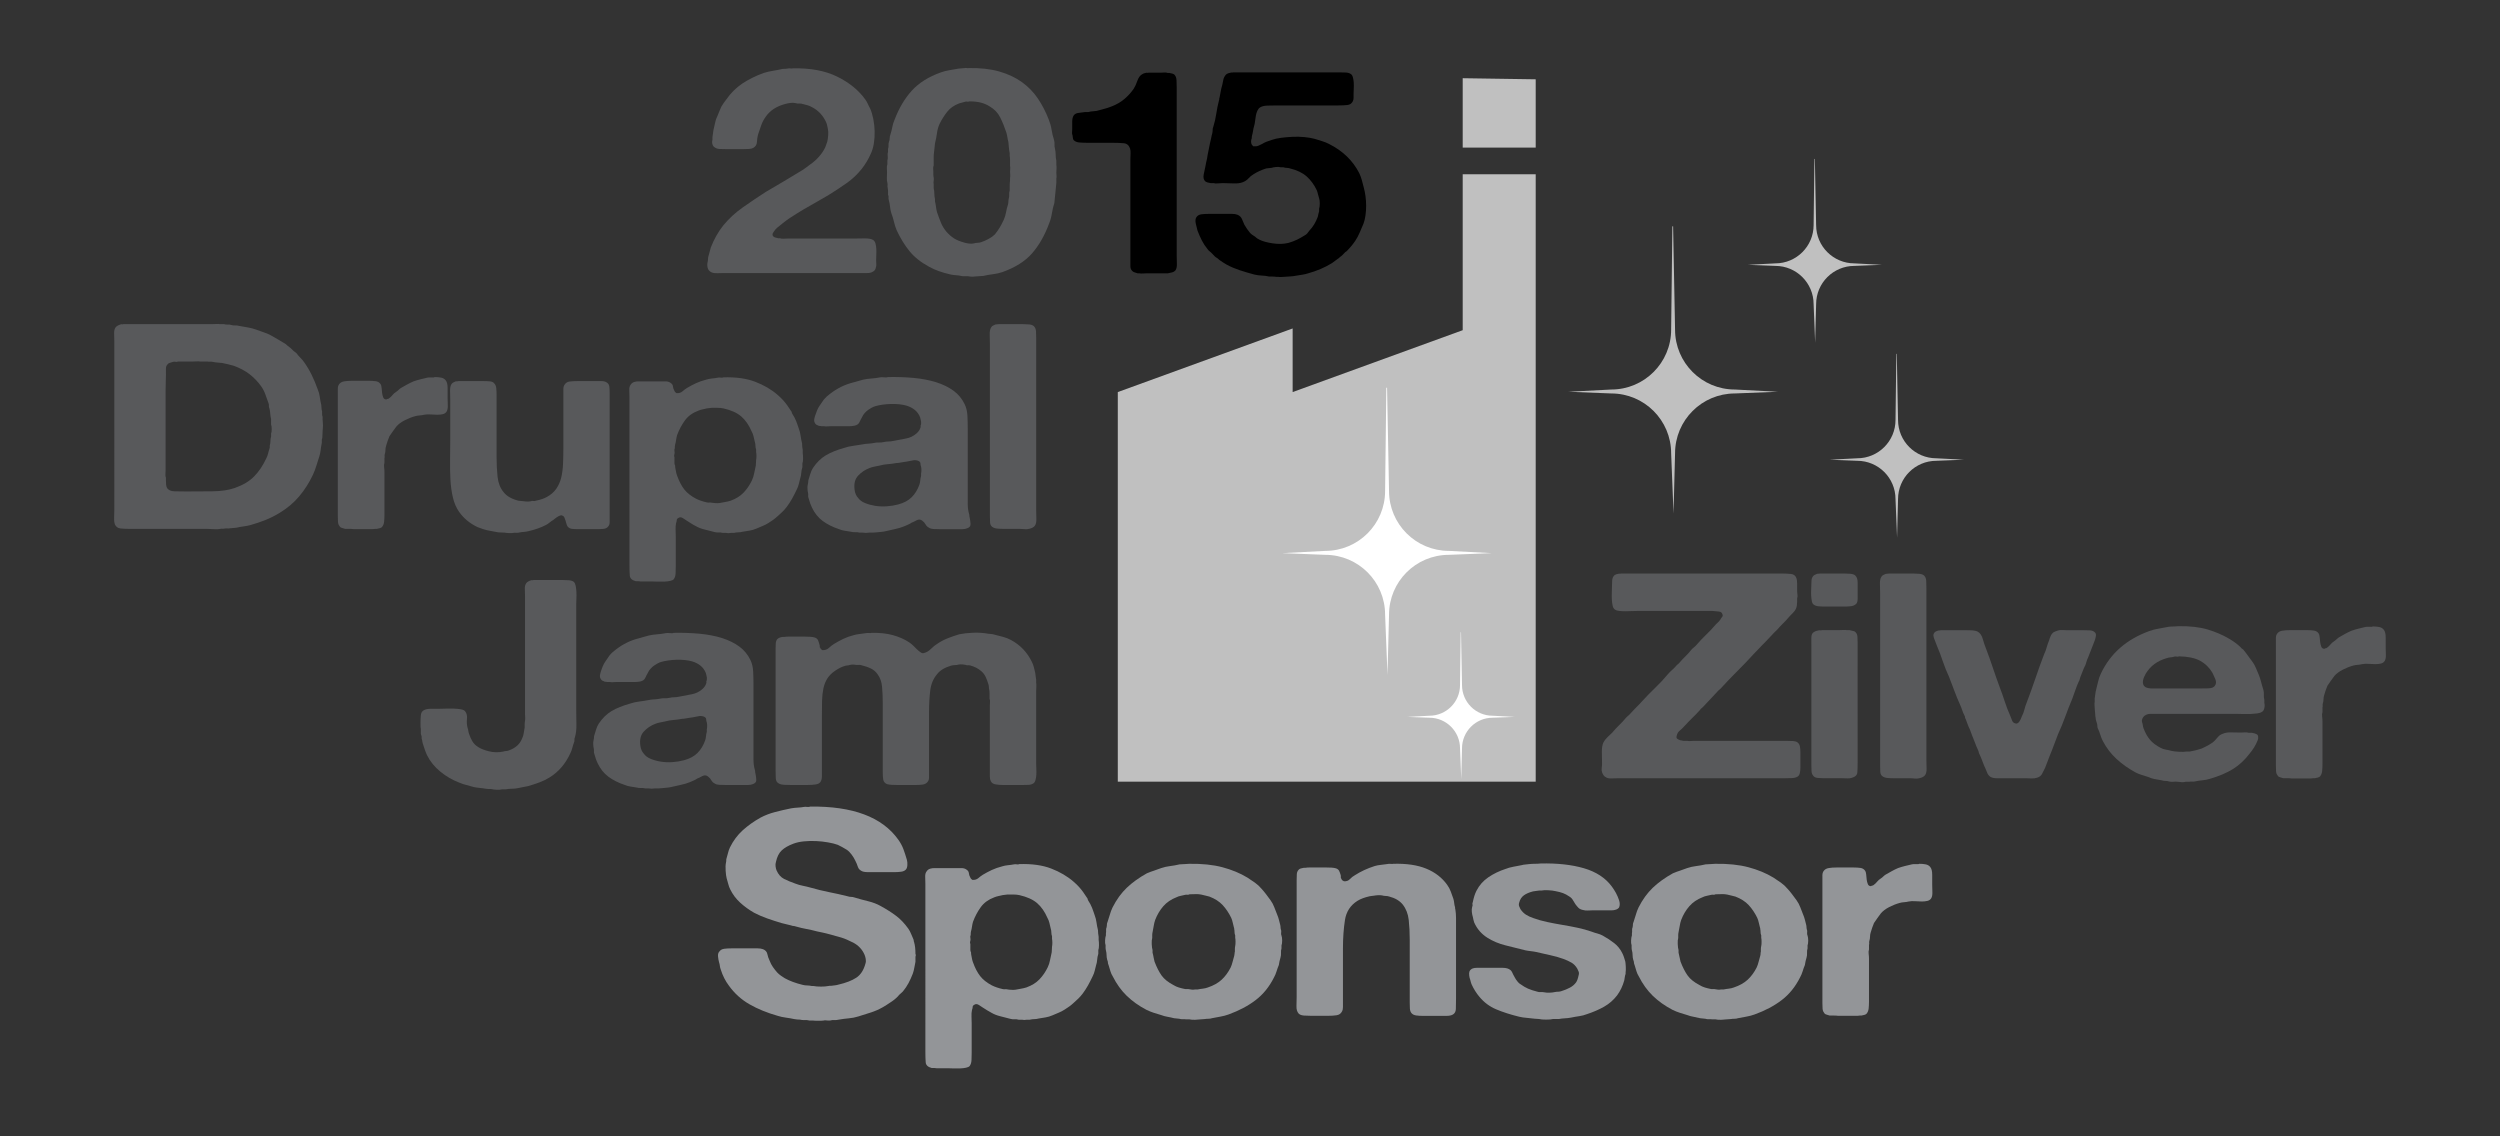 <?xml version="1.0" encoding="utf-8"?>
<!-- Generator: Adobe Illustrator 16.0.0, SVG Export Plug-In . SVG Version: 6.00 Build 0)  -->
<!DOCTYPE svg PUBLIC "-//W3C//DTD SVG 1.1//EN" "http://www.w3.org/Graphics/SVG/1.1/DTD/svg11.dtd">
<svg version="1.1" id="Layer_1" xmlns="http://www.w3.org/2000/svg" xmlns:xlink="http://www.w3.org/1999/xlink" x="0px" y="0px"
	 width="220px" height="100px" viewBox="0 0 220 100" enable-background="new 0 0 220 100" xml:space="preserve">
<rect x="0" y="0" width="220" height="100" fill="#333333" stroke="none"/>
<g>
	<g>
		<path fill="#58595B" d="M69.767,6.014c1.552-0.033,2.856,0.211,3.914,0.734c1.057,0.523,1.876,1.189,2.458,1.999
			c0.097,0.135,0.175,0.27,0.233,0.405c0.058,0.135,0.126,0.27,0.204,0.405c0.117,0.27,0.208,0.578,0.276,0.923
			c0.068,0.346,0.106,0.705,0.117,1.076c0.009,0.371-0.015,0.733-0.073,1.088c-0.059,0.354-0.156,0.667-0.291,0.936
			c-0.194,0.439-0.447,0.86-0.757,1.265c-0.388,0.489-0.834,0.911-1.338,1.265s-1.028,0.7-1.571,1.038
			c-0.155,0.084-0.315,0.177-0.48,0.278s-0.325,0.194-0.48,0.278c-0.427,0.236-0.839,0.472-1.237,0.708
			c-0.398,0.237-0.791,0.481-1.178,0.734c-0.136,0.084-0.257,0.169-0.364,0.253c-0.107,0.085-0.218,0.169-0.335,0.253
			c-0.02,0.017-0.034,0.034-0.043,0.05c-0.01,0.017-0.034,0.034-0.073,0.051c-0.116,0.084-0.238,0.181-0.364,0.291
			s-0.228,0.232-0.306,0.367c-0.021,0.034-0.043,0.072-0.073,0.114c-0.029,0.042-0.034,0.105-0.014,0.19
			c0.039,0.084,0.106,0.144,0.204,0.177c0.097,0.034,0.193,0.059,0.291,0.076h0.146c0.097,0.034,0.208,0.047,0.334,0.038
			c0.126-0.008,0.237-0.013,0.334-0.013h1.31h4.423c0.271,0,0.601-0.004,0.989-0.013c0.388-0.008,0.659,0.038,0.814,0.139
			c0.097,0.067,0.165,0.169,0.204,0.304c0.039,0.135,0.062,0.291,0.073,0.468c0.009,0.177,0.009,0.354,0,0.531
			c-0.01,0.177-0.015,0.341-0.015,0.493c0,0.101,0.004,0.211,0.015,0.329c0.009,0.118-0.005,0.219-0.044,0.304
			c-0.02,0.168-0.116,0.295-0.291,0.379c-0.116,0.067-0.267,0.101-0.451,0.101c-0.185,0-0.364,0-0.539,0h-2.008h-7.827h-2.24
			c-0.175,0-0.364,0.004-0.567,0.013c-0.204,0.009-0.374-0.013-0.509-0.063c-0.194-0.084-0.315-0.219-0.364-0.405
			c-0.049-0.185-0.043-0.388,0.015-0.607c0-0.051,0.004-0.105,0.015-0.165c0.009-0.059,0.014-0.114,0.014-0.165
			c0.039-0.135,0.078-0.278,0.117-0.43c0.039-0.152,0.077-0.295,0.116-0.43c0.291-0.742,0.659-1.392,1.106-1.948
			c0.484-0.59,1.057-1.117,1.716-1.581c0.659-0.464,1.329-0.915,2.008-1.354c0.543-0.32,1.081-0.636,1.615-0.949
			c0.533-0.312,1.071-0.636,1.615-0.974c0.135-0.084,0.257-0.168,0.364-0.253c0.106-0.084,0.218-0.168,0.334-0.253
			c0.271-0.186,0.524-0.409,0.756-0.67c0.233-0.262,0.417-0.536,0.553-0.823c0.039-0.084,0.067-0.164,0.087-0.24
			c0.019-0.076,0.048-0.156,0.087-0.24c0.039-0.135,0.068-0.32,0.087-0.557c0.019-0.236,0.01-0.438-0.029-0.607
			c-0.02-0.084-0.039-0.177-0.058-0.278c-0.02-0.101-0.048-0.194-0.087-0.278c-0.272-0.607-0.689-1.054-1.251-1.341
			c-0.116-0.067-0.243-0.122-0.378-0.165c-0.136-0.042-0.281-0.08-0.436-0.114c-0.098-0.034-0.199-0.046-0.306-0.038
			C70.228,9.122,70.116,9.108,70,9.074c-0.136-0.033-0.291-0.038-0.466-0.013c-0.175,0.025-0.32,0.055-0.437,0.089
			c-0.756,0.202-1.319,0.565-1.688,1.088c-0.175,0.236-0.311,0.485-0.407,0.747c-0.098,0.262-0.194,0.544-0.291,0.848
			c-0.059,0.219-0.092,0.442-0.102,0.67c-0.01,0.228-0.121,0.401-0.334,0.519c-0.097,0.051-0.229,0.08-0.393,0.088
			c-0.165,0.009-0.334,0.013-0.509,0.013h-1.484c-0.213,0-0.403-0.004-0.567-0.013c-0.165-0.008-0.305-0.054-0.422-0.139
			c-0.097-0.05-0.165-0.143-0.204-0.278c-0.039-0.135-0.039-0.261,0-0.379v-0.228c0.019-0.101,0.034-0.207,0.043-0.316
			c0.01-0.109,0.024-0.215,0.044-0.316c0.058-0.219,0.106-0.434,0.146-0.645c0.039-0.211,0.106-0.409,0.204-0.595
			c0.058-0.152,0.116-0.295,0.174-0.43c0.059-0.135,0.117-0.27,0.175-0.405c0.058-0.101,0.126-0.206,0.204-0.316
			c0.077-0.109,0.155-0.215,0.233-0.316c0.388-0.557,0.848-1.016,1.382-1.379c0.534-0.363,1.168-0.679,1.906-0.949
			c0.271-0.084,0.542-0.147,0.814-0.189c0.271-0.042,0.553-0.097,0.844-0.165c0.097,0,0.194-0.004,0.291-0.013
			c0.097-0.008,0.194-0.021,0.291-0.038c0.039,0,0.092,0.004,0.16,0.013C69.675,6.036,69.729,6.03,69.767,6.014z"/>
		<path fill="#58595B" d="M92.958,14.516c0.019,0.102,0.024,0.211,0.015,0.329c-0.01,0.118-0.015,0.236-0.015,0.354
			c0,0.085,0.005,0.169,0.015,0.253c0.01,0.084,0.004,0.168-0.015,0.253v0.379l-0.087,0.911c-0.02,0.135-0.034,0.274-0.043,0.417
			c-0.01,0.144-0.024,0.291-0.043,0.442c-0.098,0.304-0.17,0.612-0.218,0.924c-0.049,0.312-0.131,0.611-0.248,0.898
			c-0.388,1.046-0.887,1.919-1.499,2.619c-0.611,0.7-1.489,1.252-2.633,1.657c-0.252,0.084-0.519,0.143-0.8,0.177
			c-0.281,0.034-0.567,0.084-0.858,0.152c-0.136,0.017-0.262,0.025-0.378,0.025c-0.117,0-0.243,0.008-0.378,0.025
			c-0.058,0.017-0.155,0.021-0.291,0.013c-0.136-0.009-0.233-0.021-0.291-0.038H84.9c-0.039,0-0.092,0-0.16,0
			s-0.122-0.009-0.16-0.025c-0.156-0.034-0.311-0.055-0.466-0.063c-0.155-0.009-0.311-0.03-0.465-0.063
			c-0.369-0.084-0.708-0.181-1.019-0.291c-0.311-0.109-0.602-0.24-0.873-0.392c-0.718-0.388-1.291-0.843-1.717-1.366
			c-0.427-0.522-0.805-1.139-1.135-1.847c-0.098-0.236-0.175-0.48-0.233-0.734c-0.058-0.253-0.136-0.506-0.233-0.759
			c-0.058-0.186-0.097-0.379-0.116-0.582c-0.02-0.202-0.058-0.405-0.117-0.607c-0.02-0.084-0.024-0.16-0.014-0.228
			c0.009-0.067-0.005-0.135-0.044-0.202c0-0.102,0-0.203,0-0.304c0-0.102-0.01-0.203-0.029-0.304
			c-0.02-0.084-0.025-0.16-0.015-0.228c0.009-0.067,0.004-0.144-0.015-0.228c-0.039-0.135-0.054-0.287-0.043-0.456
			c0.009-0.168,0.014-0.32,0.014-0.455c0-0.118-0.005-0.241-0.014-0.367c-0.01-0.126,0.004-0.24,0.043-0.341v-0.329
			c0.039-0.135,0.048-0.266,0.029-0.392c-0.02-0.126-0.01-0.257,0.029-0.392v-0.253c0.039-0.102,0.053-0.203,0.044-0.304
			c-0.01-0.102,0.004-0.211,0.043-0.329c0.039-0.084,0.058-0.181,0.058-0.291c0-0.109,0.019-0.215,0.058-0.316
			c0.078-0.236,0.136-0.463,0.175-0.683c0.039-0.219,0.106-0.438,0.204-0.658c0.388-1.012,0.892-1.86,1.513-2.543
			c0.621-0.683,1.474-1.218,2.561-1.606c0.233-0.084,0.48-0.147,0.742-0.19c0.262-0.042,0.528-0.088,0.8-0.139
			c0.097-0.017,0.194-0.025,0.291-0.025c0.097,0,0.194-0.008,0.291-0.025c0.039-0.017,0.092-0.017,0.16,0
			c0.067,0.017,0.121,0.017,0.16,0c1.028-0.017,1.925,0.084,2.692,0.303c0.766,0.22,1.43,0.532,1.993,0.937
			c0.562,0.405,1.033,0.89,1.411,1.455s0.693,1.177,0.946,1.834c0.116,0.287,0.199,0.582,0.247,0.886
			c0.048,0.304,0.121,0.607,0.218,0.911c0.039,0.135,0.053,0.266,0.043,0.392s0.005,0.257,0.044,0.393
			c0.039,0.168,0.058,0.341,0.058,0.519c0,0.178,0.019,0.35,0.058,0.519L92.958,14.516L92.958,14.516z M88.884,15.653
			c0.02-0.084,0.024-0.173,0.015-0.266c-0.01-0.092-0.015-0.181-0.015-0.266c0-0.084,0.005-0.173,0.015-0.266
			c0.01-0.093,0.005-0.181-0.015-0.266v-0.203c0-0.118,0-0.231,0-0.341s-0.01-0.215-0.029-0.316v-0.253
			c-0.039-0.168-0.063-0.333-0.073-0.494c-0.01-0.16-0.024-0.324-0.044-0.493c-0.039-0.135-0.068-0.27-0.087-0.405
			c-0.02-0.135-0.049-0.27-0.087-0.405c-0.156-0.472-0.334-0.915-0.539-1.329c-0.204-0.413-0.509-0.738-0.917-0.974
			c-0.232-0.152-0.49-0.266-0.771-0.341c-0.281-0.076-0.636-0.114-1.062-0.114c-0.039,0.034-0.092,0.042-0.16,0.025
			s-0.121-0.017-0.16,0c-0.098,0.034-0.189,0.06-0.277,0.076C84.591,9.04,84.5,9.064,84.402,9.099
			c-0.446,0.169-0.795,0.414-1.047,0.734c-0.252,0.321-0.476,0.675-0.669,1.062c-0.116,0.253-0.194,0.527-0.232,0.822
			c-0.039,0.295-0.098,0.595-0.175,0.898c-0.02,0.135-0.034,0.27-0.043,0.405c-0.01,0.135-0.024,0.27-0.044,0.405
			c-0.02,0.135-0.029,0.278-0.029,0.43s0,0.295,0,0.43v0.278c-0.039,0.084-0.054,0.177-0.044,0.278
			c0.01,0.101,0.015,0.194,0.015,0.278s0,0.169,0,0.253s0.01,0.169,0.029,0.253c0.019,0.085,0.019,0.182,0,0.291
			c-0.02,0.11-0.02,0.207,0,0.291v0.354c0.039,0.152,0.058,0.312,0.058,0.48c0,0.169,0.019,0.329,0.058,0.481v0.202
			c0.039,0.152,0.068,0.308,0.087,0.468c0.019,0.161,0.048,0.316,0.087,0.468c0.116,0.337,0.232,0.649,0.349,0.936
			c0.116,0.287,0.281,0.557,0.495,0.81c0.213,0.236,0.432,0.426,0.655,0.569c0.223,0.144,0.519,0.266,0.887,0.367
			c0.097,0.034,0.233,0.063,0.407,0.089c0.175,0.025,0.33,0.021,0.466-0.013c0.097-0.034,0.199-0.051,0.306-0.051
			c0.106,0,0.208-0.017,0.305-0.05c0.213-0.067,0.437-0.165,0.669-0.291s0.417-0.257,0.553-0.393c0.175-0.219,0.32-0.426,0.437-0.62
			c0.117-0.194,0.233-0.417,0.349-0.67c0.097-0.219,0.165-0.443,0.204-0.67c0.039-0.228,0.097-0.459,0.175-0.696
			c0.019-0.084,0.029-0.165,0.029-0.241c0-0.076,0.01-0.156,0.029-0.24c0.039-0.118,0.053-0.24,0.043-0.367
			c-0.01-0.127,0.005-0.249,0.044-0.367c0-0.135,0-0.278,0-0.43c0-0.152,0.009-0.295,0.029-0.43V15.653z"/>
		<path d="M101.076,6.394h1.105c0.097,0,0.194-0.004,0.291-0.013c0.097-0.008,0.194,0.004,0.291,0.038h0.146
			c0.097,0.017,0.189,0.038,0.276,0.063c0.087,0.025,0.15,0.063,0.189,0.114c0.097,0.118,0.15,0.274,0.16,0.468
			c0.01,0.194,0.015,0.401,0.015,0.62v2.353v9.235v3.213c0,0.22,0.005,0.46,0.015,0.721c0.01,0.262-0.034,0.46-0.131,0.595
			c-0.078,0.084-0.17,0.139-0.276,0.165c-0.107,0.025-0.238,0.055-0.393,0.088h-0.728h-1.164c-0.097,0-0.199,0.004-0.306,0.013
			c-0.107,0.008-0.208,0.004-0.306-0.013h-0.146c-0.097-0.034-0.189-0.063-0.276-0.088s-0.16-0.072-0.218-0.139
			c-0.097-0.102-0.146-0.236-0.146-0.405s0-0.346,0-0.532v-1.897v-5.389v-1.62c0-0.135,0.005-0.291,0.015-0.468
			c0.01-0.177-0.005-0.325-0.043-0.443c-0.097-0.287-0.282-0.443-0.553-0.468c-0.272-0.025-0.602-0.038-0.989-0.038H95.81
			c-0.272,0-0.534-0.008-0.786-0.025s-0.437-0.093-0.553-0.228c-0.039-0.067-0.058-0.13-0.058-0.189s-0.01-0.131-0.029-0.215
			c-0.039-0.084-0.054-0.173-0.043-0.266c0.009-0.092,0.014-0.181,0.014-0.266c0-0.219,0-0.447,0-0.683
			c0-0.236,0.048-0.421,0.146-0.557c0.097-0.118,0.237-0.186,0.422-0.203c0.184-0.017,0.374-0.042,0.567-0.076h0.291
			c0.117-0.034,0.237-0.055,0.364-0.063c0.126-0.008,0.248-0.021,0.364-0.038c0.233-0.067,0.451-0.126,0.655-0.177
			c0.204-0.051,0.412-0.118,0.625-0.203c0.446-0.168,0.829-0.388,1.149-0.658c0.32-0.27,0.597-0.573,0.829-0.911
			c0.117-0.185,0.223-0.417,0.32-0.696c0.097-0.278,0.233-0.468,0.407-0.569c0.097-0.067,0.204-0.11,0.32-0.127
			c0.039-0.017,0.082-0.021,0.131-0.012C100.993,6.415,101.038,6.411,101.076,6.394z"/>
		<path d="M108.525,6.369h7.507h1.804c0.213,0,0.412,0.004,0.596,0.013c0.185,0.009,0.335,0.055,0.451,0.139
			c0.077,0.05,0.136,0.148,0.174,0.291c0.039,0.144,0.062,0.299,0.073,0.468c0.009,0.169,0.009,0.342,0,0.519
			c-0.012,0.177-0.016,0.333-0.016,0.468c0,0.118,0,0.232,0,0.342s-0.02,0.207-0.059,0.291c-0.098,0.202-0.257,0.316-0.48,0.341
			c-0.222,0.025-0.499,0.038-0.828,0.038h-2.241h-3.143c-0.271,0-0.548,0.004-0.829,0.013c-0.281,0.009-0.5,0.063-0.655,0.165
			c-0.097,0.067-0.174,0.164-0.231,0.291c-0.06,0.126-0.103,0.27-0.132,0.43c-0.028,0.161-0.052,0.325-0.072,0.494
			s-0.048,0.312-0.087,0.43c-0.039,0.135-0.068,0.27-0.087,0.405c-0.02,0.135-0.049,0.27-0.087,0.405
			c-0.02,0.051-0.029,0.135-0.029,0.253c-0.04,0.085-0.059,0.182-0.059,0.291c0,0.11,0.019,0.199,0.059,0.266
			c0.019,0.034,0.039,0.06,0.058,0.076c0.019,0.017,0.048,0.042,0.087,0.076c0.174,0.017,0.32,0,0.436-0.05
			c0.116-0.051,0.223-0.102,0.319-0.152c0.136-0.084,0.271-0.152,0.407-0.203c0.136-0.051,0.281-0.101,0.438-0.152
			c0.232-0.084,0.509-0.147,0.829-0.189c0.319-0.042,0.659-0.072,1.019-0.089s0.708-0.008,1.047,0.025
			c0.339,0.034,0.635,0.084,0.888,0.152c0.214,0.067,0.433,0.135,0.655,0.202c0.223,0.068,0.431,0.152,0.625,0.253
			c1.203,0.607,2.085,1.459,2.647,2.555c0.098,0.203,0.174,0.409,0.232,0.62c0.059,0.211,0.116,0.435,0.175,0.67
			c0.058,0.203,0.105,0.447,0.146,0.734c0.039,0.287,0.059,0.574,0.059,0.86s-0.02,0.569-0.059,0.848
			c-0.039,0.279-0.098,0.519-0.174,0.721c-0.116,0.27-0.229,0.532-0.336,0.785c-0.105,0.253-0.236,0.498-0.393,0.733
			c-0.115,0.169-0.236,0.329-0.363,0.481c-0.127,0.152-0.258,0.295-0.394,0.43c-0.021,0.017-0.039,0.03-0.058,0.038
			c-0.021,0.009-0.039,0.021-0.059,0.038c-0.078,0.085-0.155,0.165-0.232,0.241c-0.078,0.076-0.165,0.148-0.263,0.215
			c-0.02,0.017-0.033,0.034-0.044,0.051c-0.01,0.017-0.033,0.034-0.072,0.05c-0.098,0.068-0.189,0.135-0.276,0.203
			c-0.087,0.067-0.179,0.135-0.276,0.203c-0.621,0.388-1.328,0.691-2.124,0.911c-0.154,0.051-0.319,0.088-0.494,0.114
			c-0.176,0.026-0.359,0.055-0.554,0.089c-0.155,0.033-0.319,0.054-0.495,0.063c-0.175,0.008-0.368,0.021-0.582,0.038
			c-0.077,0-0.155,0.004-0.232,0.013c-0.078,0.008-0.155,0.004-0.233-0.013h-0.204c-0.097-0.017-0.198-0.025-0.305-0.025
			c-0.107,0-0.209,0-0.306,0c-0.214-0.051-0.433-0.08-0.655-0.088c-0.223-0.009-0.441-0.038-0.655-0.089
			c-0.446-0.118-0.873-0.244-1.28-0.379c-0.407-0.135-0.786-0.295-1.135-0.481c-0.116-0.067-0.228-0.135-0.334-0.202
			c-0.107-0.067-0.218-0.143-0.334-0.228l-0.175-0.152c-0.097-0.051-0.18-0.11-0.247-0.177c-0.068-0.067-0.131-0.135-0.189-0.203
			c-0.078-0.084-0.155-0.156-0.233-0.215c-0.078-0.059-0.146-0.13-0.204-0.215c-0.194-0.236-0.359-0.489-0.495-0.759
			c-0.136-0.27-0.262-0.557-0.378-0.86c-0.04-0.135-0.087-0.333-0.146-0.595c-0.059-0.261-0.039-0.459,0.058-0.594
			c0.097-0.135,0.237-0.215,0.422-0.241c0.184-0.025,0.402-0.038,0.655-0.038h1.571c0.174,0,0.344,0,0.509,0
			s0.315,0.025,0.451,0.076c0.194,0.084,0.325,0.211,0.393,0.379c0.067,0.169,0.14,0.338,0.218,0.506
			c0.077,0.135,0.155,0.257,0.232,0.367c0.078,0.11,0.165,0.224,0.262,0.342c0.058,0.067,0.126,0.126,0.204,0.177
			c0.077,0.051,0.155,0.102,0.232,0.152c0.116,0.118,0.252,0.211,0.407,0.278c0.271,0.135,0.655,0.24,1.149,0.316
			c0.495,0.076,0.955,0.063,1.382-0.038c0.291-0.084,0.548-0.181,0.771-0.291c0.223-0.109,0.44-0.231,0.654-0.367
			c0.098-0.051,0.176-0.109,0.233-0.177c0.058-0.067,0.116-0.143,0.174-0.228c0.175-0.186,0.32-0.375,0.438-0.569
			c0.116-0.194,0.223-0.417,0.319-0.67c0.039-0.203,0.077-0.363,0.116-0.481v-0.228c0.039-0.101,0.058-0.253,0.058-0.456
			c0-0.202-0.02-0.354-0.058-0.456c-0.039-0.118-0.073-0.24-0.102-0.367c-0.029-0.126-0.063-0.24-0.103-0.342
			c-0.232-0.489-0.529-0.894-0.887-1.214c-0.359-0.32-0.849-0.557-1.47-0.708c-0.098-0.034-0.194-0.05-0.291-0.05
			c-0.098,0-0.194-0.017-0.291-0.051h-0.232c-0.117-0.034-0.257-0.042-0.422-0.025s-0.296,0.042-0.393,0.076
			c-0.098,0.017-0.181,0.025-0.247,0.025c-0.068,0-0.142,0.009-0.219,0.025c-0.214,0.068-0.413,0.144-0.597,0.228
			c-0.185,0.084-0.354,0.177-0.509,0.278c-0.174,0.101-0.325,0.224-0.451,0.367c-0.126,0.144-0.296,0.257-0.509,0.341
			c-0.214,0.085-0.49,0.119-0.83,0.102c-0.339-0.017-0.655-0.025-0.945-0.025c-0.136,0-0.277,0.009-0.422,0.025
			c-0.146,0.017-0.267,0.009-0.363-0.025h-0.262c-0.213-0.034-0.359-0.076-0.437-0.126c-0.174-0.135-0.232-0.346-0.174-0.633
			c0.058-0.236,0.106-0.468,0.146-0.696c0.039-0.228,0.087-0.459,0.146-0.696c0.019-0.067,0.029-0.126,0.029-0.177
			c0-0.051,0.01-0.11,0.029-0.177c0.039-0.168,0.073-0.337,0.102-0.506c0.029-0.168,0.063-0.337,0.102-0.506
			c0.039-0.135,0.073-0.282,0.102-0.443c0.029-0.16,0.062-0.308,0.102-0.442c0.019-0.084,0.029-0.177,0.029-0.278
			c0-0.102,0.019-0.194,0.058-0.278c0.116-0.371,0.204-0.755,0.262-1.151c0.058-0.396,0.136-0.78,0.233-1.151
			c0.019-0.051,0.029-0.101,0.029-0.152c0-0.051,0.009-0.092,0.029-0.126c0.039-0.186,0.073-0.367,0.102-0.544
			c0.029-0.177,0.073-0.358,0.131-0.544c0.039-0.186,0.073-0.35,0.102-0.494c0.029-0.143,0.102-0.282,0.218-0.417
			c0.078-0.084,0.213-0.143,0.408-0.177c0.039-0.017,0.077-0.021,0.116-0.013C108.447,6.39,108.485,6.385,108.525,6.369z"/>
		<path fill="#58595B" d="M28.392,36.952c0,0.051,0.005,0.118,0.015,0.202c0.01,0.085,0.015,0.177,0.015,0.278
			c0,0.102-0.005,0.194-0.015,0.278c-0.01,0.085-0.015,0.144-0.015,0.177c0,0.118-0.005,0.232-0.014,0.342
			c-0.01,0.11-0.015,0.215-0.015,0.316c-0.039,0.085-0.054,0.169-0.044,0.253s0.005,0.168-0.014,0.253
			c-0.039,0.186-0.068,0.371-0.087,0.557c-0.02,0.186-0.058,0.371-0.117,0.557c-0.097,0.287-0.185,0.561-0.262,0.822
			c-0.078,0.262-0.174,0.519-0.291,0.771c-0.33,0.708-0.737,1.35-1.222,1.923c-0.485,0.574-1.067,1.062-1.746,1.467
			c-0.388,0.236-0.791,0.439-1.208,0.607c-0.417,0.169-0.869,0.32-1.353,0.456c-0.194,0.05-0.393,0.088-0.597,0.114
			c-0.204,0.026-0.412,0.063-0.625,0.114c-0.097,0.017-0.189,0.025-0.276,0.025c-0.087,0-0.18,0.009-0.276,0.025
			c-0.078,0.017-0.156,0.021-0.233,0.012c-0.078-0.008-0.165-0.004-0.262,0.013c-0.039,0.017-0.098,0.021-0.175,0.013
			c-0.078-0.008-0.136-0.004-0.174,0.013c-0.156,0.034-0.349,0.042-0.582,0.025s-0.437-0.025-0.611-0.025h-6.78
			c-0.33,0-0.607-0.013-0.83-0.038c-0.223-0.025-0.383-0.139-0.48-0.341c-0.058-0.135-0.083-0.342-0.073-0.62
			c0.01-0.278,0.015-0.51,0.015-0.696V29.994c0-0.203-0.005-0.417-0.015-0.646c-0.01-0.228,0.034-0.409,0.131-0.544
			c0.077-0.101,0.223-0.185,0.437-0.253c0.039-0.017,0.077-0.021,0.116-0.013c0.039,0.009,0.078,0.004,0.117-0.013h7.827
			c0.116,0,0.237-0.004,0.364-0.013c0.126-0.008,0.237-0.004,0.334,0.013h0.349c0.097,0.034,0.204,0.047,0.32,0.038
			c0.116-0.008,0.223,0.004,0.32,0.038c0.117,0.034,0.228,0.046,0.334,0.038c0.106-0.008,0.218,0.004,0.335,0.038
			c0.271,0.051,0.533,0.097,0.786,0.139c0.252,0.042,0.495,0.105,0.728,0.19c0.213,0.084,0.426,0.161,0.64,0.228
			c0.213,0.068,0.417,0.152,0.611,0.253c0.485,0.27,0.931,0.532,1.338,0.785l0.175,0.152c0.193,0.135,0.368,0.287,0.523,0.455
			l0.262,0.203c0.097,0.135,0.208,0.266,0.334,0.392s0.237,0.257,0.334,0.392c0.252,0.354,0.475,0.73,0.669,1.126
			c0.194,0.396,0.368,0.814,0.524,1.252c0.097,0.22,0.16,0.447,0.189,0.683c0.029,0.237,0.073,0.473,0.131,0.708
			c0,0.085,0.004,0.156,0.015,0.215c0.009,0.059,0.015,0.123,0.015,0.189c0.039,0.102,0.053,0.211,0.043,0.329
			c-0.01,0.118,0.004,0.219,0.043,0.304v0.28H28.392z M23.854,38.167c0.039-0.084,0.058-0.219,0.058-0.405
			c0-0.186-0.02-0.32-0.058-0.405v-0.481c-0.039-0.151-0.063-0.312-0.073-0.48c-0.01-0.168-0.034-0.32-0.073-0.456
			c-0.039-0.084-0.054-0.165-0.043-0.24c0.009-0.076-0.005-0.156-0.044-0.24c-0.097-0.27-0.189-0.527-0.276-0.772
			c-0.087-0.244-0.208-0.476-0.364-0.696c-0.291-0.405-0.625-0.755-1.004-1.05c-0.378-0.295-0.839-0.544-1.382-0.747
			c-0.175-0.051-0.349-0.097-0.524-0.139c-0.174-0.042-0.349-0.08-0.523-0.114c-0.156-0.017-0.296-0.029-0.422-0.038
			c-0.126-0.008-0.267-0.029-0.422-0.063c-0.078-0.017-0.155-0.021-0.232-0.013c-0.078,0.008-0.146,0.004-0.204-0.013h-0.64
			c-0.098-0.017-0.204-0.021-0.32-0.013c-0.116,0.009-0.233,0.013-0.349,0.013h-1.31c-0.039,0.034-0.102,0.042-0.189,0.025
			s-0.16-0.017-0.218,0c-0.097,0.034-0.194,0.063-0.291,0.088c-0.097,0.025-0.174,0.08-0.233,0.165
			c-0.078,0.084-0.116,0.202-0.116,0.354c0,0.152,0,0.321,0,0.506c0,0.219-0.005,0.447-0.015,0.683
			c-0.01,0.236-0.015,0.472-0.015,0.708v7.059c0,0.101-0.005,0.211-0.014,0.329c-0.01,0.118,0.004,0.219,0.043,0.303v0.253
			c0,0.118,0.004,0.232,0.015,0.341c0.009,0.11,0.034,0.207,0.073,0.291c0.116,0.203,0.339,0.308,0.669,0.316
			c0.33,0.009,0.669,0.013,1.019,0.013c0.757,0,1.522-0.004,2.299-0.013c0.775-0.008,1.435-0.105,1.979-0.291
			c0.717-0.253,1.285-0.59,1.702-1.012c0.417-0.421,0.771-0.944,1.062-1.569c0.078-0.135,0.136-0.287,0.175-0.455
			c0.039-0.168,0.087-0.337,0.146-0.506v-0.202c0.039-0.118,0.058-0.245,0.058-0.379c0-0.135,0.019-0.27,0.058-0.405v-0.25H23.854z"
			/>
		<path fill="#58595B" d="M38.256,33.182c0.213,0,0.402,0.017,0.567,0.051s0.295,0.11,0.393,0.228
			c0.116,0.135,0.174,0.367,0.174,0.696c0,0.329,0,0.62,0,0.873c0,0.186,0.005,0.396,0.015,0.632
			c0.01,0.236-0.024,0.422-0.102,0.557c-0.078,0.118-0.189,0.194-0.335,0.228c-0.146,0.034-0.311,0.05-0.495,0.05
			c-0.185,0-0.378-0.008-0.582-0.025c-0.204-0.017-0.393-0.008-0.567,0.025c-0.136,0.034-0.272,0.055-0.407,0.063
			c-0.136,0.009-0.262,0.029-0.378,0.063c-0.311,0.085-0.621,0.207-0.931,0.367c-0.311,0.16-0.553,0.341-0.727,0.544
			c-0.098,0.135-0.199,0.274-0.306,0.417c-0.107,0.144-0.208,0.291-0.306,0.443c-0.058,0.135-0.112,0.274-0.16,0.417
			s-0.092,0.283-0.131,0.417c-0.039,0.118-0.058,0.24-0.058,0.367c0,0.127-0.02,0.249-0.058,0.367
			c-0.02,0.068-0.024,0.131-0.015,0.19c0.009,0.059,0.004,0.114-0.015,0.165v0.405c-0.039,0.118-0.048,0.249-0.029,0.392
			c0.019,0.144,0.029,0.283,0.029,0.417v1.619V45.3c0,0.219-0.01,0.422-0.029,0.607c-0.02,0.186-0.078,0.337-0.175,0.455
			c-0.039,0.051-0.102,0.089-0.189,0.114s-0.18,0.046-0.276,0.063h-0.146c-0.097,0.017-0.204,0.025-0.32,0.025
			c-0.116,0-0.223,0-0.32,0h-1.251c-0.116-0.017-0.238-0.025-0.364-0.025s-0.257,0-0.393,0c-0.097-0.034-0.194-0.063-0.291-0.088
			c-0.097-0.025-0.165-0.08-0.204-0.165c-0.078-0.084-0.122-0.207-0.131-0.367c-0.01-0.16-0.015-0.325-0.015-0.494v-1.721v-7.132
			v-1.873c0-0.168,0-0.333,0-0.493c0-0.16,0.039-0.291,0.116-0.393c0.097-0.135,0.243-0.219,0.437-0.253
			c0.194-0.034,0.427-0.05,0.698-0.05h1.484c0.232,0,0.436,0.013,0.611,0.038c0.174,0.025,0.31,0.106,0.407,0.241
			c0.058,0.084,0.092,0.202,0.102,0.354c0.009,0.152,0.024,0.3,0.043,0.443c0.019,0.144,0.053,0.274,0.102,0.392
			c0.048,0.118,0.14,0.177,0.276,0.177c0.039-0.034,0.077-0.051,0.116-0.051c0.039,0,0.078-0.017,0.117-0.05
			c0.116-0.084,0.218-0.181,0.305-0.291c0.087-0.11,0.199-0.207,0.335-0.291c0.077-0.051,0.146-0.105,0.204-0.165
			c0.058-0.06,0.126-0.114,0.204-0.165c0.174-0.101,0.354-0.202,0.538-0.304c0.184-0.101,0.374-0.194,0.567-0.278
			c0.194-0.067,0.393-0.126,0.597-0.177c0.204-0.05,0.412-0.101,0.625-0.151c0.058-0.017,0.17-0.021,0.335-0.013
			C38.115,33.229,38.216,33.215,38.256,33.182z"/>
		<path fill="#58595B" d="M40.352,33.536h2.183c0.213,0,0.407,0.009,0.582,0.025c0.175,0.017,0.301,0.076,0.378,0.177
			c0.097,0.101,0.155,0.24,0.175,0.417c0.019,0.177,0.029,0.358,0.029,0.544v1.771v3.77c0,0.607,0.029,1.181,0.087,1.721
			c0.058,0.54,0.233,0.987,0.524,1.341c0.271,0.354,0.708,0.607,1.309,0.759c0.097,0.017,0.179,0.025,0.248,0.025
			c0.068,0,0.15,0.009,0.247,0.025s0.204,0.025,0.32,0.025c0.116,0,0.204-0.008,0.262-0.025c0.097-0.034,0.179-0.042,0.248-0.025
			c0.068,0.017,0.14,0.009,0.218-0.025c0.407-0.084,0.727-0.194,0.96-0.329c0.349-0.185,0.625-0.426,0.83-0.721
			c0.204-0.295,0.349-0.624,0.436-0.986c0.087-0.363,0.141-0.768,0.16-1.215c0.019-0.447,0.029-0.915,0.029-1.404v-3.062v-1.645
			c0-0.152,0-0.308,0-0.468s0.039-0.291,0.116-0.392c0.097-0.152,0.242-0.24,0.437-0.266c0.194-0.025,0.426-0.038,0.698-0.038h1.542
			c0.193,0,0.378,0,0.553,0c0.174,0,0.32,0.034,0.437,0.102c0.155,0.084,0.242,0.211,0.262,0.379
			c0.019,0.169,0.029,0.363,0.029,0.582v1.923v7.11v1.796c0,0.169,0,0.338,0,0.506s-0.039,0.295-0.117,0.379
			c-0.097,0.135-0.243,0.211-0.437,0.228c-0.194,0.017-0.397,0.025-0.611,0.025h-1.572c-0.214,0-0.403-0.008-0.567-0.025
			c-0.165-0.017-0.296-0.084-0.393-0.202c-0.039-0.051-0.072-0.126-0.102-0.228c-0.029-0.101-0.058-0.202-0.087-0.304
			c-0.029-0.101-0.063-0.193-0.102-0.278c-0.04-0.084-0.098-0.135-0.175-0.151c-0.039-0.034-0.087-0.042-0.146-0.025
			c-0.058,0.017-0.107,0.034-0.146,0.05c-0.136,0.068-0.252,0.144-0.349,0.228c-0.097,0.084-0.204,0.16-0.32,0.228
			c-0.078,0.051-0.15,0.105-0.218,0.165c-0.068,0.059-0.151,0.114-0.248,0.165c-0.446,0.236-0.97,0.421-1.571,0.557
			c-0.136,0.034-0.272,0.054-0.407,0.063c-0.136,0.008-0.282,0.029-0.437,0.063c-0.078,0.017-0.16,0.021-0.248,0.013
			c-0.087-0.009-0.17-0.004-0.247,0.013c-0.058,0.017-0.18,0.021-0.364,0.013c-0.185-0.009-0.306-0.021-0.364-0.038
			c-0.097,0-0.194-0.004-0.291-0.013c-0.097-0.009-0.194-0.013-0.291-0.013c-0.232-0.051-0.456-0.093-0.669-0.126
			c-0.214-0.034-0.427-0.084-0.64-0.152c-0.098-0.034-0.18-0.063-0.248-0.088c-0.068-0.025-0.15-0.055-0.247-0.089
			c-0.679-0.32-1.222-0.767-1.63-1.341c-0.252-0.354-0.436-0.78-0.553-1.278c-0.116-0.498-0.189-1.029-0.218-1.594
			c-0.029-0.565-0.039-1.146-0.029-1.746c0.009-0.599,0.015-1.193,0.015-1.784v-3.441c0-0.219-0.005-0.476-0.015-0.771
			c-0.01-0.295,0.034-0.51,0.131-0.645c0.058-0.084,0.174-0.16,0.349-0.228C40.206,33.562,40.293,33.552,40.352,33.536z"/>
		<path fill="#58595B" d="M70.641,39.886c0.019,0.101,0.029,0.253,0.029,0.456c0,0.202-0.02,0.346-0.058,0.43v0.329
			c-0.058,0.186-0.092,0.363-0.102,0.531c-0.01,0.169-0.044,0.338-0.102,0.506c-0.039,0.152-0.078,0.308-0.116,0.468
			c-0.039,0.161-0.098,0.316-0.175,0.468c-0.136,0.287-0.272,0.553-0.407,0.797c-0.136,0.245-0.291,0.485-0.466,0.721
			c-0.116,0.152-0.238,0.291-0.363,0.417c-0.126,0.126-0.267,0.257-0.422,0.392l-0.204,0.177c-0.097,0.084-0.199,0.161-0.305,0.228
			c-0.107,0.068-0.209,0.135-0.306,0.203c-0.156,0.101-0.325,0.19-0.509,0.266c-0.185,0.076-0.374,0.156-0.567,0.24
			c-0.194,0.084-0.393,0.143-0.597,0.177s-0.412,0.067-0.625,0.101c-0.116,0.034-0.238,0.051-0.364,0.051s-0.257,0.017-0.393,0.051
			h-0.262c-0.155,0.033-0.301,0.033-0.436,0H63.6c-0.117-0.034-0.238-0.047-0.364-0.038c-0.126,0.008-0.248-0.004-0.364-0.038
			c-0.311-0.084-0.606-0.161-0.888-0.228c-0.281-0.067-0.538-0.168-0.771-0.304c-0.136-0.067-0.262-0.139-0.378-0.215
			c-0.117-0.076-0.243-0.156-0.378-0.241c-0.078-0.05-0.194-0.126-0.349-0.228c-0.156-0.101-0.291-0.109-0.408-0.025
			c-0.097,0.051-0.145,0.114-0.145,0.19c0,0.076-0.02,0.165-0.059,0.266c-0.039,0.169-0.054,0.363-0.043,0.582
			c0.009,0.219,0.015,0.421,0.015,0.607v2.581c0,0.22-0.005,0.435-0.015,0.646c-0.01,0.21-0.063,0.384-0.16,0.519
			c-0.058,0.066-0.165,0.117-0.32,0.152c-0.156,0.033-0.33,0.055-0.524,0.062c-0.194,0.008-0.388,0.008-0.582,0
			c-0.194-0.008-0.359-0.014-0.495-0.014h-0.786c-0.058,0-0.126,0-0.204,0s-0.146-0.008-0.204-0.023h-0.233
			c-0.33-0.086-0.504-0.25-0.523-0.494c-0.02-0.244-0.029-0.535-0.029-0.873V34.927c0-0.185-0.005-0.383-0.015-0.594
			c-0.01-0.211,0.034-0.375,0.131-0.494c0.078-0.118,0.184-0.194,0.32-0.228c0.097-0.034,0.218-0.051,0.364-0.051s0.286,0,0.422,0
			h1.396c0.194,0,0.378,0,0.553,0c0.175,0,0.32,0.042,0.437,0.126c0.136,0.085,0.208,0.19,0.218,0.316
			c0.01,0.126,0.053,0.257,0.131,0.392c0.019,0.051,0.044,0.089,0.073,0.114s0.063,0.055,0.102,0.089
			c0.213,0.017,0.388-0.034,0.524-0.152c0.135-0.118,0.271-0.219,0.407-0.304c0.252-0.152,0.514-0.291,0.786-0.417
			c0.271-0.126,0.572-0.231,0.902-0.316c0.155-0.05,0.325-0.084,0.509-0.101c0.184-0.017,0.364-0.042,0.538-0.076
			c0.078-0.017,0.16-0.017,0.248,0s0.16,0.008,0.218-0.025c1.105-0.034,2.042,0.097,2.808,0.392
			c0.766,0.295,1.421,0.679,1.964,1.151c0.097,0.084,0.184,0.165,0.262,0.24c0.078,0.075,0.155,0.156,0.233,0.24
			c0.135,0.152,0.257,0.304,0.364,0.456c0.106,0.152,0.208,0.304,0.306,0.456c0.039,0.034,0.062,0.076,0.073,0.126
			c0.009,0.05,0.033,0.11,0.073,0.177c0.116,0.168,0.223,0.371,0.32,0.607c0.039,0.101,0.077,0.207,0.116,0.316
			c0.039,0.11,0.078,0.224,0.117,0.341c0.077,0.203,0.131,0.414,0.16,0.633c0.029,0.219,0.073,0.447,0.131,0.683
			c0,0.084,0.004,0.177,0.014,0.278c0.01,0.101,0.024,0.203,0.044,0.304v0.28H70.641z M66.539,40.468
			c0.02-0.084,0.029-0.198,0.029-0.342c0-0.143-0.01-0.257-0.029-0.341v-0.228c-0.039-0.101-0.058-0.21-0.058-0.329
			s-0.02-0.236-0.058-0.354c-0.039-0.168-0.078-0.333-0.116-0.493c-0.039-0.16-0.098-0.308-0.175-0.443
			c-0.233-0.54-0.534-0.97-0.902-1.291c-0.369-0.32-0.893-0.557-1.571-0.708c-0.156-0.034-0.325-0.05-0.509-0.05
			c-0.185,0-0.364,0-0.538,0c-0.078,0.017-0.146,0.025-0.204,0.025s-0.126,0.009-0.204,0.025c-0.136,0.034-0.267,0.063-0.393,0.089
			c-0.126,0.025-0.248,0.063-0.364,0.114c-0.505,0.186-0.897,0.472-1.179,0.86c-0.282,0.388-0.509,0.818-0.684,1.29
			c-0.039,0.135-0.068,0.274-0.087,0.417c-0.02,0.144-0.048,0.283-0.087,0.417c-0.02,0.068-0.029,0.177-0.029,0.329
			c-0.039,0.067-0.049,0.148-0.029,0.24c0.019,0.093,0.019,0.182,0,0.266c-0.039,0.102-0.039,0.194,0,0.278v0.304
			c0,0.084,0,0.161,0,0.228s0.019,0.135,0.059,0.202c0,0.118,0.009,0.211,0.029,0.278c0.019,0.101,0.039,0.203,0.058,0.304
			c0.019,0.101,0.048,0.202,0.087,0.304c0.175,0.489,0.383,0.89,0.625,1.202c0.243,0.312,0.586,0.586,1.033,0.822
			c0.271,0.135,0.591,0.245,0.96,0.329c0.078,0.017,0.146,0.021,0.204,0.013c0.059-0.008,0.126-0.004,0.204,0.013
			c0.077,0.017,0.193,0.029,0.349,0.038c0.155,0.009,0.281,0.004,0.378-0.012c0.155-0.034,0.315-0.063,0.48-0.089
			c0.165-0.025,0.324-0.063,0.48-0.114c0.465-0.168,0.844-0.405,1.135-0.708c0.291-0.303,0.533-0.658,0.728-1.062
			c0.097-0.203,0.165-0.413,0.204-0.633c0.039-0.219,0.087-0.447,0.146-0.683c0-0.084,0.004-0.168,0.015-0.253
			C66.533,40.637,66.539,40.553,66.539,40.468z"/>
		<path fill="#58595B" d="M85.335,45.554c0.039,0.186,0.062,0.372,0.073,0.557c0.009,0.186-0.092,0.312-0.306,0.38
			c-0.116,0.05-0.252,0.076-0.407,0.076c-0.156,0-0.311,0-0.466,0h-1.571c-0.174,0-0.344-0.004-0.509-0.013
			c-0.165-0.008-0.296-0.046-0.393-0.114c-0.136-0.067-0.238-0.165-0.306-0.291c-0.068-0.126-0.16-0.231-0.276-0.316
			c-0.039-0.034-0.087-0.063-0.146-0.088c-0.059-0.025-0.136-0.029-0.233-0.013c-0.097,0.034-0.189,0.076-0.276,0.126
			c-0.087,0.051-0.179,0.093-0.276,0.126c-0.097,0.068-0.204,0.126-0.32,0.177c-0.117,0.051-0.233,0.101-0.349,0.152
			c-0.252,0.101-0.514,0.181-0.786,0.24c-0.272,0.059-0.553,0.122-0.844,0.19c-0.136,0.034-0.267,0.054-0.393,0.063
			c-0.126,0.008-0.257,0.021-0.393,0.038c-0.059,0-0.117,0.004-0.175,0.013c-0.058,0.008-0.116,0.013-0.175,0.013h-0.32
			c-0.194,0.034-0.388,0.034-0.582,0h-0.262c-0.136-0.034-0.267-0.047-0.393-0.038c-0.126,0.008-0.247-0.004-0.364-0.038
			c-0.194-0.034-0.378-0.063-0.553-0.088c-0.174-0.025-0.339-0.072-0.495-0.139c-0.563-0.186-1.043-0.426-1.44-0.721
			c-0.397-0.295-0.713-0.687-0.945-1.176c-0.059-0.118-0.112-0.245-0.16-0.38c-0.049-0.135-0.092-0.278-0.131-0.43
			c-0.039-0.084-0.054-0.168-0.044-0.253c0.01-0.084,0.005-0.168-0.014-0.253c-0.02-0.051-0.034-0.156-0.044-0.316
			c-0.01-0.16-0.005-0.274,0.015-0.341c0.039-0.168,0.058-0.312,0.058-0.43c0.058-0.186,0.116-0.375,0.175-0.569
			c0.058-0.194,0.135-0.367,0.232-0.519c0.33-0.489,0.708-0.86,1.135-1.113c0.427-0.253,0.97-0.472,1.63-0.658
			c0.251-0.084,0.514-0.143,0.786-0.177c0.271-0.034,0.542-0.076,0.814-0.126c0.155-0.034,0.32-0.055,0.495-0.063
			c0.175-0.008,0.349-0.029,0.524-0.063c0.135-0.033,0.271-0.046,0.407-0.038c0.136,0.008,0.281-0.004,0.437-0.038
			c0.135-0.034,0.271-0.051,0.407-0.051c0.136,0,0.281-0.017,0.437-0.05c0.407-0.084,0.781-0.156,1.12-0.215
			s0.645-0.206,0.917-0.443c0.175-0.152,0.291-0.32,0.35-0.506c0.019-0.051,0.024-0.092,0.014-0.126
			c-0.01-0.034-0.005-0.067,0.015-0.101c0.019-0.034,0.029-0.084,0.029-0.152c0-0.068,0-0.118,0-0.152
			c-0.02-0.067-0.034-0.135-0.044-0.203c-0.01-0.067-0.024-0.126-0.043-0.177c-0.194-0.506-0.602-0.852-1.222-1.038
			c-0.174-0.051-0.383-0.088-0.625-0.114c-0.243-0.025-0.49-0.034-0.742-0.025c-0.252,0.009-0.495,0.03-0.727,0.063
			c-0.233,0.034-0.437,0.076-0.611,0.126c-0.116,0.034-0.228,0.08-0.334,0.139c-0.107,0.059-0.209,0.123-0.306,0.189
			c-0.097,0.068-0.199,0.161-0.306,0.278c-0.106,0.118-0.179,0.228-0.218,0.329c-0.098,0.169-0.18,0.329-0.248,0.48
			c-0.068,0.152-0.208,0.253-0.422,0.304c-0.156,0.034-0.32,0.051-0.495,0.051s-0.349,0-0.524,0h-1.105
			c-0.098,0-0.194,0.004-0.291,0.013c-0.097,0.009-0.185,0.004-0.262-0.013h-0.262c-0.039-0.017-0.087-0.025-0.146-0.025
			c-0.059,0-0.107-0.017-0.146-0.051c-0.155-0.033-0.262-0.143-0.32-0.329c-0.02-0.084-0.02-0.168,0-0.253
			c0.019-0.084,0.039-0.16,0.058-0.228c0.058-0.185,0.121-0.358,0.189-0.519c0.068-0.16,0.15-0.308,0.248-0.443
			c0.058-0.084,0.116-0.168,0.174-0.253c0.059-0.084,0.117-0.168,0.175-0.253c0.155-0.186,0.349-0.363,0.582-0.531
			c0.039-0.017,0.097-0.059,0.174-0.126c0.097-0.067,0.184-0.127,0.262-0.177c0.077-0.051,0.165-0.101,0.262-0.152
			c0.33-0.186,0.679-0.333,1.047-0.443c0.368-0.109,0.747-0.215,1.135-0.316c0.233-0.05,0.475-0.084,0.728-0.101
			c0.252-0.017,0.504-0.051,0.756-0.101c0.078-0.017,0.199-0.017,0.364,0s0.267,0.009,0.306-0.025
			c0.795-0.017,1.557,0.009,2.284,0.076c0.728,0.068,1.387,0.194,1.979,0.38s1.101,0.435,1.528,0.746
			c0.426,0.312,0.756,0.713,0.989,1.202c0.135,0.287,0.213,0.616,0.233,0.987c0.019,0.371,0.029,0.75,0.029,1.138v5.643
			c0,0.321,0,0.645,0,0.974c0,0.329,0.039,0.628,0.117,0.898c0.019,0.05,0.029,0.105,0.029,0.164
			C85.305,45.449,85.315,45.503,85.335,45.554z M81.057,41.657c0.019-0.084,0.029-0.181,0.029-0.291c0-0.109-0.01-0.206-0.029-0.291
			C81.019,40.975,81,40.882,81,40.797c0-0.084-0.039-0.152-0.117-0.202c-0.097-0.067-0.243-0.101-0.437-0.101
			c-0.078,0.017-0.146,0.029-0.204,0.038c-0.058,0.009-0.126,0.021-0.204,0.038c-0.136,0.034-0.281,0.059-0.438,0.076
			c-0.155,0.017-0.311,0.042-0.465,0.076c-0.058,0.017-0.146,0.025-0.262,0.025c-0.252,0.05-0.504,0.084-0.756,0.101
			c-0.252,0.017-0.495,0.059-0.728,0.126c-0.155,0.034-0.301,0.063-0.437,0.088c-0.136,0.025-0.271,0.063-0.407,0.114
			c-0.407,0.152-0.752,0.379-1.033,0.683c-0.282,0.304-0.383,0.725-0.306,1.265c0.039,0.287,0.146,0.523,0.32,0.708
			c0.136,0.186,0.339,0.333,0.611,0.442c0.271,0.11,0.567,0.19,0.887,0.241c0.32,0.05,0.659,0.063,1.019,0.038
			c0.359-0.025,0.693-0.08,1.004-0.164c0.504-0.135,0.902-0.35,1.193-0.646c0.291-0.295,0.514-0.662,0.669-1.101
			c0.039-0.118,0.062-0.24,0.073-0.367c0.009-0.126,0.034-0.257,0.073-0.392v-0.226H81.057z"/>
		<path fill="#58595B" d="M87.896,28.525h2.124c0.194,0,0.378,0.009,0.553,0.025c0.175,0.017,0.31,0.068,0.408,0.152
			c0.116,0.118,0.179,0.274,0.189,0.468c0.009,0.194,0.015,0.392,0.015,0.594v2.252V41.1v3.871c0,0.203,0.004,0.435,0.014,0.696
			c0.01,0.262-0.034,0.46-0.131,0.595c-0.097,0.135-0.271,0.228-0.523,0.278c-0.117,0.034-0.248,0.042-0.393,0.025
			s-0.286-0.025-0.422-0.025h-1.396c-0.214,0-0.408-0.008-0.582-0.025c-0.175-0.017-0.32-0.067-0.437-0.152
			c-0.116-0.084-0.18-0.215-0.189-0.392c-0.01-0.177-0.015-0.358-0.015-0.544v-2.252v-9.488v-3.441c0-0.219-0.005-0.481-0.015-0.784
			c-0.01-0.304,0.034-0.523,0.131-0.658c0.039-0.067,0.092-0.118,0.16-0.152c0.068-0.033,0.141-0.067,0.218-0.101
			c0.039,0,0.087-0.004,0.146-0.013C87.807,28.53,87.856,28.525,87.896,28.525z"/>
		<path fill="#58595B" d="M46.985,51.039h2.473c0.213,0,0.417,0.008,0.611,0.023c0.194,0.018,0.339,0.068,0.437,0.152
			c0.078,0.084,0.131,0.207,0.16,0.367c0.029,0.158,0.048,0.332,0.058,0.518c0.01,0.188,0.01,0.371,0,0.557
			c-0.01,0.188-0.015,0.355-0.015,0.508v5.086v4.301c0,0.389,0.005,0.789,0.015,1.201c0.01,0.414-0.034,0.789-0.131,1.127
			c-0.039,0.084-0.054,0.164-0.043,0.24c0.009,0.074-0.005,0.154-0.044,0.238c-0.058,0.152-0.107,0.311-0.146,0.471
			c-0.039,0.158-0.097,0.314-0.174,0.467c-0.427,0.928-1.038,1.637-1.833,2.125c-0.272,0.17-0.568,0.312-0.888,0.432
			c-0.32,0.117-0.655,0.229-1.004,0.328c-0.155,0.033-0.306,0.062-0.451,0.088c-0.145,0.027-0.296,0.055-0.451,0.09
			c-0.156,0.033-0.325,0.051-0.509,0.051c-0.185,0-0.364,0.018-0.539,0.051h-0.32c-0.116,0.033-0.276,0.047-0.48,0.039
			c-0.204-0.01-0.364-0.031-0.48-0.064c-0.213,0-0.369-0.008-0.465-0.023c-0.194-0.035-0.383-0.061-0.567-0.076
			c-0.185-0.018-0.354-0.043-0.509-0.076c-0.214-0.068-0.427-0.127-0.64-0.178c-0.214-0.051-0.417-0.117-0.611-0.201
			c-0.621-0.236-1.184-0.562-1.688-0.977c-0.504-0.412-0.892-0.889-1.164-1.43c-0.078-0.168-0.146-0.336-0.204-0.506
			c-0.059-0.168-0.117-0.346-0.175-0.531c-0.039-0.135-0.058-0.234-0.058-0.303c-0.039-0.084-0.054-0.16-0.044-0.229
			c0.01-0.068-0.005-0.145-0.043-0.229c-0.02-0.033-0.029-0.08-0.029-0.139c0-0.061,0-0.105,0-0.141v-0.252
			c-0.02-0.086-0.029-0.174-0.029-0.266c0-0.094,0-0.184,0-0.268c0-0.234,0.009-0.459,0.029-0.67s0.106-0.357,0.262-0.441
			c0.155-0.086,0.364-0.127,0.625-0.127c0.261,0,0.509,0,0.742,0c0.174,0,0.378-0.004,0.611-0.014c0.233-0.008,0.46-0.008,0.684,0
			c0.223,0.01,0.427,0.029,0.611,0.062c0.184,0.035,0.306,0.094,0.364,0.178c0.135,0.168,0.189,0.389,0.16,0.658
			c-0.029,0.27-0.014,0.521,0.044,0.758c0.039,0.104,0.062,0.199,0.073,0.291c0.009,0.094,0.034,0.189,0.073,0.291
			c0.077,0.236,0.174,0.451,0.291,0.646c0.116,0.193,0.281,0.357,0.495,0.492c0.233,0.152,0.553,0.279,0.96,0.381
			c0.408,0.102,0.824,0.109,1.251,0.025c0.097-0.035,0.184-0.051,0.262-0.051c0.077,0,0.155-0.018,0.233-0.051
			c0.582-0.203,0.97-0.549,1.164-1.037c0.078-0.152,0.126-0.309,0.146-0.469c0.019-0.16,0.048-0.334,0.087-0.52
			c0-0.102,0-0.199,0-0.291c0-0.094,0.01-0.189,0.029-0.291c0.019-0.084,0.024-0.182,0.015-0.291
			c-0.01-0.109-0.015-0.215-0.015-0.316v-1.215v-6.779v-2.43c0-0.186-0.005-0.381-0.015-0.582c-0.01-0.201,0.034-0.371,0.131-0.506
			c0.077-0.102,0.223-0.186,0.437-0.254C46.868,51.064,46.945,51.055,46.985,51.039z"/>
		<path fill="#58595B" d="M66.48,68.066c0.039,0.186,0.062,0.371,0.073,0.557c0.009,0.186-0.092,0.312-0.306,0.379
			c-0.116,0.051-0.252,0.076-0.407,0.076c-0.156,0-0.311,0-0.466,0h-1.571c-0.174,0-0.344-0.004-0.509-0.014
			c-0.165-0.008-0.296-0.045-0.393-0.113c-0.136-0.066-0.238-0.164-0.306-0.291c-0.068-0.125-0.16-0.23-0.276-0.314
			c-0.039-0.035-0.087-0.064-0.146-0.09s-0.136-0.029-0.233-0.012c-0.097,0.033-0.189,0.074-0.276,0.127
			c-0.087,0.049-0.179,0.092-0.276,0.125c-0.097,0.066-0.204,0.127-0.32,0.178c-0.117,0.051-0.233,0.102-0.349,0.152
			c-0.252,0.102-0.514,0.182-0.786,0.238c-0.272,0.061-0.553,0.123-0.844,0.189c-0.136,0.035-0.267,0.055-0.393,0.062
			c-0.126,0.01-0.257,0.021-0.393,0.039c-0.059,0-0.117,0.004-0.175,0.014c-0.058,0.008-0.116,0.012-0.175,0.012h-0.32
			c-0.194,0.033-0.388,0.033-0.582,0H56.79c-0.136-0.033-0.267-0.047-0.393-0.037c-0.126,0.008-0.247-0.004-0.364-0.039
			c-0.194-0.033-0.378-0.062-0.553-0.088c-0.174-0.025-0.339-0.072-0.495-0.139c-0.563-0.188-1.043-0.428-1.44-0.723
			s-0.713-0.688-0.945-1.176c-0.059-0.119-0.112-0.244-0.16-0.381c-0.049-0.135-0.092-0.277-0.131-0.43
			c-0.039-0.084-0.054-0.168-0.044-0.254c0.01-0.084,0.005-0.168-0.014-0.252c-0.02-0.051-0.034-0.156-0.044-0.316
			c-0.01-0.16-0.005-0.273,0.015-0.342c0.039-0.168,0.058-0.312,0.058-0.432c0.058-0.184,0.116-0.375,0.175-0.568
			c0.058-0.193,0.135-0.365,0.232-0.52c0.33-0.488,0.708-0.859,1.135-1.113c0.427-0.252,0.97-0.471,1.63-0.656
			c0.251-0.084,0.514-0.145,0.786-0.178c0.271-0.033,0.542-0.074,0.814-0.127c0.155-0.033,0.32-0.055,0.495-0.062
			s0.349-0.029,0.524-0.062c0.135-0.033,0.271-0.047,0.407-0.039c0.136,0.01,0.281-0.004,0.437-0.037
			c0.135-0.033,0.271-0.051,0.407-0.051c0.136,0,0.281-0.016,0.437-0.051c0.407-0.084,0.781-0.156,1.12-0.215
			s0.645-0.207,0.917-0.443c0.175-0.15,0.291-0.318,0.35-0.506c0.019-0.051,0.024-0.092,0.014-0.127
			c-0.01-0.033-0.005-0.064,0.015-0.1c0.019-0.035,0.029-0.084,0.029-0.152c0-0.066,0-0.117,0-0.152
			c-0.02-0.066-0.034-0.135-0.044-0.201c-0.01-0.066-0.024-0.127-0.043-0.178c-0.194-0.506-0.602-0.852-1.222-1.037
			c-0.174-0.051-0.383-0.09-0.625-0.113c-0.243-0.025-0.49-0.033-0.742-0.025s-0.495,0.029-0.727,0.062
			c-0.233,0.033-0.437,0.076-0.611,0.127c-0.116,0.033-0.228,0.08-0.334,0.139c-0.107,0.061-0.209,0.123-0.306,0.191
			c-0.097,0.066-0.199,0.158-0.306,0.277c-0.107,0.117-0.179,0.229-0.218,0.328c-0.098,0.168-0.18,0.328-0.248,0.48
			c-0.068,0.15-0.208,0.254-0.422,0.305c-0.156,0.033-0.32,0.049-0.495,0.049s-0.349,0-0.524,0h-1.105
			c-0.098,0-0.194,0.006-0.291,0.014c-0.097,0.01-0.185,0.006-0.262-0.014h-0.262c-0.039-0.016-0.087-0.023-0.146-0.023
			c-0.059,0-0.107-0.018-0.146-0.051c-0.155-0.033-0.262-0.145-0.32-0.33c-0.02-0.084-0.02-0.168,0-0.252
			c0.019-0.084,0.039-0.16,0.058-0.229c0.058-0.186,0.121-0.357,0.189-0.52c0.068-0.16,0.15-0.307,0.248-0.441
			c0.058-0.084,0.116-0.168,0.174-0.254c0.059-0.084,0.117-0.168,0.175-0.252c0.155-0.188,0.349-0.363,0.582-0.531
			c0.039-0.018,0.097-0.061,0.174-0.127c0.097-0.068,0.184-0.127,0.262-0.178c0.077-0.051,0.165-0.102,0.262-0.152
			c0.33-0.184,0.679-0.332,1.047-0.441c0.368-0.109,0.747-0.215,1.135-0.316c0.233-0.051,0.475-0.084,0.728-0.102
			c0.252-0.016,0.504-0.051,0.756-0.102c0.078-0.018,0.199-0.018,0.364,0s0.267,0.01,0.306-0.025
			c0.795-0.016,1.557,0.01,2.284,0.076c0.727,0.068,1.387,0.193,1.979,0.379c0.592,0.188,1.101,0.436,1.528,0.748
			c0.426,0.312,0.756,0.713,0.989,1.201c0.135,0.287,0.213,0.615,0.233,0.986c0.019,0.371,0.029,0.752,0.029,1.139v5.643
			c0,0.32,0,0.646,0,0.975c0,0.33,0.039,0.629,0.117,0.898c0.019,0.051,0.029,0.105,0.029,0.164
			C66.45,67.961,66.46,68.016,66.48,68.066z M62.202,64.17c0.019-0.084,0.029-0.182,0.029-0.291s-0.01-0.207-0.029-0.291
			c-0.039-0.102-0.058-0.193-0.058-0.277c0-0.086-0.039-0.152-0.117-0.203c-0.097-0.066-0.243-0.102-0.437-0.102
			c-0.078,0.018-0.146,0.029-0.204,0.039c-0.058,0.008-0.126,0.02-0.204,0.037c-0.136,0.033-0.281,0.059-0.437,0.074
			c-0.155,0.02-0.311,0.045-0.465,0.076c-0.058,0.018-0.146,0.025-0.262,0.025c-0.252,0.051-0.504,0.084-0.756,0.102
			s-0.495,0.061-0.728,0.127c-0.155,0.033-0.301,0.062-0.437,0.088c-0.136,0.027-0.271,0.062-0.407,0.113
			c-0.407,0.152-0.752,0.381-1.033,0.686c-0.282,0.303-0.383,0.725-0.306,1.264c0.039,0.287,0.146,0.523,0.32,0.709
			c0.136,0.186,0.339,0.334,0.611,0.443c0.271,0.109,0.567,0.189,0.887,0.238c0.32,0.053,0.659,0.064,1.019,0.039
			c0.359-0.025,0.693-0.08,1.004-0.164c0.504-0.135,0.902-0.35,1.193-0.646c0.291-0.295,0.514-0.662,0.669-1.102
			c0.039-0.117,0.062-0.238,0.073-0.365c0.009-0.127,0.034-0.258,0.073-0.393V64.17H62.202z"/>
		<path fill="#58595B" d="M76.692,55.693c0.718-0.018,1.348,0.051,1.892,0.201c0.543,0.152,1.019,0.363,1.426,0.633
			c0.155,0.104,0.295,0.221,0.422,0.355c0.126,0.135,0.267,0.27,0.422,0.404c0.039,0.033,0.102,0.078,0.189,0.139
			c0.087,0.059,0.179,0.072,0.276,0.039c0.213-0.051,0.417-0.174,0.611-0.367c0.194-0.193,0.378-0.342,0.553-0.443
			c0.271-0.186,0.562-0.342,0.873-0.469c0.31-0.125,0.659-0.248,1.047-0.365c0.155-0.033,0.344-0.062,0.567-0.09
			c0.223-0.023,0.456-0.041,0.698-0.051c0.243-0.008,0.475-0.004,0.699,0.014c0.223,0.018,0.422,0.041,0.596,0.076
			c0.097,0.018,0.184,0.025,0.262,0.025c0.078,0,0.165,0.016,0.262,0.049c0.271,0.068,0.533,0.137,0.786,0.203
			c0.252,0.066,0.484,0.16,0.698,0.277c0.815,0.439,1.426,1.08,1.833,1.924c0.078,0.15,0.136,0.309,0.175,0.469
			s0.077,0.314,0.116,0.467c0.019,0.119,0.034,0.23,0.044,0.33c0.009,0.102,0.024,0.203,0.043,0.303v0.254
			c0.019,0.102,0.024,0.221,0.015,0.354c-0.01,0.135-0.015,0.262-0.015,0.381v1.467v4.936c0,0.135,0.004,0.291,0.015,0.467
			c0.009,0.178,0.009,0.346,0,0.506c-0.01,0.162-0.034,0.312-0.073,0.457c-0.039,0.143-0.098,0.24-0.175,0.291
			c-0.116,0.084-0.267,0.131-0.451,0.139c-0.185,0.008-0.383,0.014-0.597,0.014h-1.542c-0.272,0-0.515-0.018-0.728-0.053
			c-0.214-0.031-0.359-0.125-0.437-0.277c-0.058-0.117-0.087-0.248-0.087-0.393c0-0.143,0-0.281,0-0.418v-1.416v-3.416v-1.062
			c0-0.084,0.004-0.176,0.015-0.277c0.009-0.102-0.005-0.193-0.043-0.279v-0.201c0-0.102,0-0.201,0-0.305
			c0-0.102-0.01-0.201-0.029-0.303c-0.02-0.068-0.029-0.139-0.029-0.215s-0.01-0.148-0.029-0.215
			c-0.078-0.254-0.16-0.479-0.248-0.672c-0.087-0.193-0.218-0.367-0.393-0.52c-0.272-0.236-0.602-0.404-0.989-0.506
			c-0.078-0.016-0.146-0.021-0.204-0.012c-0.059,0.008-0.126-0.004-0.204-0.039c-0.078-0.018-0.17-0.029-0.276-0.037
			c-0.107-0.008-0.208-0.004-0.305,0.012c-0.117,0.035-0.233,0.051-0.35,0.051c-0.116,0-0.232,0.018-0.349,0.053
			c-0.562,0.168-0.97,0.422-1.222,0.758c-0.33,0.389-0.529,0.873-0.597,1.455s-0.102,1.219-0.102,1.91v3.34v1.873
			c0,0.168,0,0.338,0,0.506s-0.048,0.303-0.146,0.404c-0.097,0.117-0.238,0.189-0.422,0.215C81,69.066,80.792,69.08,80.561,69.08
			h-1.571c-0.174,0-0.345-0.006-0.509-0.014c-0.165-0.008-0.305-0.029-0.422-0.062c-0.194-0.084-0.306-0.221-0.334-0.404
			c-0.029-0.186-0.043-0.396-0.043-0.633v-2.15v-3.975c0-0.488-0.02-0.953-0.059-1.391c-0.039-0.439-0.165-0.803-0.378-1.09
			c-0.156-0.234-0.354-0.412-0.597-0.529c-0.243-0.119-0.538-0.221-0.888-0.305c-0.078-0.018-0.155-0.021-0.232-0.014
			c-0.078,0.01-0.165,0.004-0.262-0.012c-0.213-0.035-0.417-0.018-0.611,0.051c-0.039,0-0.078,0.004-0.116,0.012
			c-0.039,0.01-0.078,0.014-0.117,0.014c-0.311,0.084-0.611,0.229-0.902,0.43c-0.311,0.203-0.548,0.436-0.713,0.697
			s-0.281,0.557-0.349,0.885c-0.068,0.328-0.107,0.688-0.117,1.076c-0.01,0.387-0.014,0.809-0.014,1.264v3.416v1.543
			c0,0.152,0,0.305,0,0.457c0,0.15-0.029,0.287-0.087,0.404c-0.078,0.15-0.223,0.244-0.437,0.277s-0.456,0.051-0.728,0.051h-1.513
			c-0.194,0-0.383-0.004-0.568-0.014c-0.185-0.008-0.334-0.045-0.451-0.113c-0.175-0.084-0.267-0.24-0.276-0.469
			c-0.01-0.227-0.015-0.467-0.015-0.721v-2.959v-6.174v-1.52c0-0.186,0.004-0.35,0.015-0.492c0.009-0.145,0.053-0.266,0.131-0.367
			c0.097-0.102,0.252-0.168,0.465-0.201h0.175c0.097-0.018,0.199-0.025,0.306-0.025c0.106,0,0.208,0,0.305,0h1.193
			c0.155,0,0.305,0.004,0.451,0.014c0.146,0.008,0.276,0.027,0.393,0.062c0.155,0.049,0.257,0.135,0.305,0.252
			c0.048,0.119,0.092,0.254,0.131,0.404c0.019,0.051,0.024,0.098,0.014,0.141c-0.01,0.041,0.005,0.08,0.044,0.113
			c0.019,0.051,0.043,0.088,0.073,0.113c0.029,0.025,0.062,0.055,0.102,0.09c0.233,0.016,0.427-0.047,0.582-0.191
			c0.155-0.143,0.301-0.256,0.437-0.342c0.271-0.168,0.548-0.318,0.829-0.455c0.281-0.135,0.586-0.244,0.917-0.328
			c0.175-0.051,0.35-0.084,0.524-0.102c0.175-0.018,0.359-0.041,0.553-0.076c0.059-0.016,0.146-0.021,0.262-0.012
			C76.576,55.715,76.653,55.711,76.692,55.693z"/>
	</g>
	<g>
		<path fill="#58595B" d="M142.638,50.471h11.669h2.531c0.291,0,0.548,0.014,0.771,0.039c0.224,0.025,0.375,0.131,0.451,0.316
			c0.059,0.117,0.088,0.295,0.088,0.529c0,0.238,0,0.439,0,0.607c0,0.119,0.01,0.24,0.028,0.367s0.011,0.232-0.028,0.316v0.305
			c0,0.219-0.029,0.412-0.088,0.58c-0.076,0.17-0.18,0.312-0.306,0.432c-0.126,0.117-0.247,0.244-0.363,0.379
			c-0.155,0.186-0.319,0.363-0.495,0.531c-0.174,0.17-0.339,0.346-0.494,0.531c-0.039,0.033-0.082,0.076-0.131,0.127
			s-0.093,0.094-0.131,0.125c-0.137,0.152-0.271,0.297-0.406,0.432c-0.138,0.135-0.272,0.277-0.408,0.43
			c-0.039,0.035-0.072,0.068-0.103,0.104c-0.028,0.031-0.063,0.066-0.102,0.1c-0.136,0.152-0.276,0.301-0.423,0.443
			c-0.146,0.143-0.286,0.291-0.422,0.441c-0.445,0.49-0.906,0.973-1.383,1.443c-0.476,0.473-0.936,0.953-1.382,1.441
			c-0.039,0.051-0.087,0.102-0.146,0.15c-0.059,0.051-0.106,0.094-0.146,0.127c-0.214,0.236-0.427,0.465-0.64,0.684
			c-0.214,0.221-0.427,0.447-0.642,0.684c-0.058,0.068-0.121,0.127-0.188,0.178c-0.068,0.051-0.122,0.109-0.16,0.178
			c-0.214,0.236-0.441,0.473-0.686,0.707c-0.241,0.236-0.469,0.475-0.684,0.709c-0.115,0.137-0.247,0.264-0.393,0.381
			c-0.146,0.117-0.238,0.27-0.276,0.455c-0.039,0.135-0.021,0.229,0.06,0.277c0.076,0.051,0.164,0.094,0.262,0.127
			c0.058,0,0.146,0.018,0.262,0.051h0.378c0.06,0.018,0.132,0.021,0.22,0.014c0.086-0.01,0.168-0.014,0.246-0.014h0.961h5.936h1.396
			c0.193,0,0.368,0.004,0.523,0.014c0.154,0.008,0.281,0.047,0.378,0.111c0.117,0.086,0.188,0.203,0.219,0.355
			c0.029,0.152,0.044,0.32,0.044,0.506v1.365c0,0.152-0.015,0.305-0.044,0.457c-0.028,0.15-0.093,0.262-0.188,0.328
			c-0.137,0.084-0.312,0.131-0.523,0.139c-0.214,0.01-0.438,0.014-0.669,0.014h-2.444h-9.776h-2.386
			c-0.194,0-0.397,0.004-0.611,0.014c-0.213,0.008-0.378-0.029-0.494-0.115c-0.136-0.066-0.243-0.209-0.32-0.43
			c-0.039-0.117-0.049-0.244-0.029-0.379c0.021-0.137,0.029-0.271,0.029-0.404c0-0.287-0.005-0.607-0.015-0.963
			c-0.01-0.354,0.034-0.641,0.131-0.859c0.097-0.186,0.22-0.346,0.364-0.48c0.146-0.135,0.285-0.27,0.422-0.404
			c0.193-0.236,0.393-0.451,0.598-0.646c0.202-0.193,0.401-0.408,0.596-0.645c0.059-0.068,0.121-0.127,0.188-0.178
			s0.121-0.102,0.16-0.152c0.155-0.168,0.301-0.324,0.437-0.467c0.137-0.145,0.281-0.291,0.438-0.443
			c0.038-0.033,0.072-0.072,0.102-0.113c0.03-0.043,0.062-0.08,0.103-0.113c0.368-0.404,0.752-0.797,1.149-1.178
			c0.396-0.379,0.771-0.779,1.119-1.201c0.117-0.135,0.237-0.258,0.364-0.367c0.126-0.109,0.247-0.23,0.363-0.365
			c0.038-0.051,0.088-0.098,0.146-0.141c0.059-0.041,0.106-0.09,0.146-0.139c0.154-0.186,0.33-0.371,0.523-0.557
			c0.193-0.188,0.368-0.381,0.523-0.582c0.077-0.086,0.154-0.156,0.232-0.217c0.076-0.059,0.146-0.121,0.203-0.189
			c0.271-0.318,0.559-0.623,0.858-0.91c0.301-0.285,0.586-0.59,0.858-0.91c0.097-0.086,0.188-0.174,0.275-0.266
			c0.087-0.094,0.16-0.199,0.219-0.316c0.039-0.033,0.072-0.08,0.103-0.141c0.028-0.059,0.022-0.121-0.015-0.188
			c-0.039-0.137-0.146-0.211-0.32-0.229s-0.359-0.035-0.553-0.051h-1.775h-4.83c-0.136,0-0.301,0.004-0.494,0.012
			c-0.193,0.01-0.384,0.014-0.566,0.014c-0.186,0-0.359-0.01-0.524-0.025s-0.286-0.051-0.362-0.102
			c-0.117-0.066-0.195-0.186-0.232-0.354c-0.039-0.17-0.063-0.359-0.073-0.57s-0.01-0.426,0-0.645s0.015-0.406,0.015-0.557
			c0-0.152,0.006-0.305,0.016-0.457c0.01-0.15,0.053-0.277,0.131-0.379c0.059-0.102,0.193-0.17,0.406-0.203
			c0.039-0.016,0.078-0.021,0.117-0.012C142.562,50.493,142.599,50.489,142.638,50.471z"/>
		<path fill="#58595B" d="M163.269,50.648c0.137,0.135,0.203,0.338,0.203,0.607c0,0.268,0,0.531,0,0.783c0,0.221,0,0.447,0,0.684
			c0,0.238-0.066,0.396-0.203,0.48c-0.115,0.086-0.268,0.135-0.451,0.15c-0.185,0.02-0.384,0.025-0.597,0.025h-1.629
			c-0.214,0-0.403-0.008-0.567-0.025c-0.164-0.016-0.306-0.064-0.422-0.15c-0.078-0.051-0.132-0.146-0.16-0.291
			s-0.049-0.305-0.059-0.48c-0.01-0.178-0.01-0.357,0-0.543s0.016-0.346,0.016-0.482c0-0.135,0.004-0.256,0.015-0.365
			c0.01-0.109,0.044-0.207,0.102-0.291c0.039-0.066,0.093-0.117,0.16-0.152c0.067-0.033,0.142-0.066,0.218-0.101
			c0.039,0,0.088-0.004,0.146-0.012c0.059-0.01,0.105-0.015,0.146-0.015h2.125c0.192,0,0.377,0.011,0.553,0.025
			C163.034,50.514,163.171,50.564,163.269,50.648z M163.472,67.121c0,0.338-0.01,0.623-0.027,0.859
			c-0.021,0.236-0.194,0.396-0.524,0.48c-0.116,0.033-0.242,0.047-0.378,0.037c-0.137-0.008-0.281-0.014-0.438-0.014h-1.63
			c-0.174,0-0.345-0.008-0.509-0.023c-0.165-0.018-0.286-0.068-0.363-0.152c-0.117-0.117-0.18-0.266-0.188-0.443
			c-0.011-0.176-0.015-0.365-0.015-0.568V56.621c0-0.17,0-0.34,0-0.508s0.039-0.303,0.115-0.404
			c0.116-0.117,0.281-0.193,0.495-0.229c0.038-0.016,0.092-0.02,0.16-0.012c0.067,0.008,0.12,0.004,0.159-0.014h1.455
			c0.115,0,0.246-0.004,0.393-0.014c0.146-0.008,0.268-0.004,0.364,0.014h0.231c0.116,0.033,0.224,0.061,0.32,0.076
			c0.098,0.018,0.175,0.066,0.232,0.15c0.078,0.086,0.121,0.203,0.131,0.355c0.01,0.15,0.015,0.311,0.015,0.479L163.472,67.121
			L163.472,67.121z"/>
		<path fill="#58595B" d="M166.235,50.471h2.125c0.192,0,0.377,0.01,0.553,0.025c0.174,0.017,0.31,0.068,0.406,0.152
			c0.117,0.117,0.18,0.273,0.188,0.467c0.01,0.195,0.015,0.395,0.015,0.596v2.252v9.084v3.871c0,0.203,0.006,0.436,0.016,0.695
			c0.01,0.262-0.034,0.459-0.131,0.596c-0.098,0.135-0.271,0.227-0.523,0.277c-0.115,0.033-0.247,0.041-0.393,0.025
			c-0.146-0.018-0.287-0.025-0.422-0.025h-1.397c-0.213,0-0.407-0.008-0.582-0.025c-0.174-0.018-0.319-0.066-0.437-0.15
			c-0.117-0.086-0.18-0.217-0.188-0.393c-0.009-0.178-0.015-0.359-0.015-0.545v-2.252v-9.488v-3.441
			c0-0.219-0.006-0.479-0.016-0.783s0.034-0.521,0.131-0.656c0.039-0.068,0.092-0.119,0.16-0.152
			c0.067-0.033,0.141-0.068,0.219-0.102c0.039,0,0.088-0.004,0.146-0.013C166.149,50.477,166.196,50.471,166.235,50.471z"/>
		<path fill="#58595B" d="M170.804,55.457h2.124c0.213,0,0.417,0.004,0.611,0.012c0.192,0.01,0.358,0.047,0.493,0.113
			c0.215,0.119,0.365,0.334,0.451,0.646c0.088,0.312,0.18,0.586,0.276,0.822c0.213,0.557,0.417,1.125,0.611,1.707
			c0.192,0.582,0.396,1.16,0.61,1.732c0.154,0.404,0.301,0.818,0.437,1.24s0.291,0.826,0.466,1.215
			c0.059,0.15,0.121,0.312,0.189,0.48c0.066,0.168,0.207,0.252,0.422,0.252c0.037-0.033,0.066-0.055,0.087-0.062
			c0.02-0.008,0.049-0.027,0.088-0.062c0.058-0.084,0.106-0.168,0.146-0.252c0.039-0.086,0.077-0.178,0.116-0.279
			c0.097-0.186,0.169-0.379,0.218-0.582s0.111-0.395,0.189-0.582c0.271-0.709,0.527-1.42,0.771-2.137
			c0.241-0.717,0.498-1.43,0.771-2.139c0.097-0.203,0.175-0.408,0.231-0.621c0.06-0.209,0.127-0.408,0.205-0.594
			c0.039-0.137,0.086-0.271,0.146-0.404c0.06-0.135,0.146-0.244,0.262-0.33c0.06-0.033,0.185-0.084,0.379-0.15
			c0.116-0.035,0.242-0.047,0.378-0.039c0.137,0.01,0.262,0.014,0.379,0.014h1.426c0.214,0,0.412,0.004,0.597,0.014
			c0.185,0.008,0.324,0.055,0.422,0.139c0.116,0.084,0.16,0.207,0.131,0.367c-0.028,0.16-0.062,0.291-0.102,0.393
			c-0.099,0.236-0.194,0.484-0.291,0.746c-0.099,0.262-0.194,0.51-0.291,0.746c-0.06,0.117-0.103,0.232-0.132,0.342
			c-0.028,0.109-0.062,0.215-0.102,0.316c-0.098,0.186-0.18,0.371-0.248,0.557s-0.141,0.371-0.218,0.557
			c-0.021,0.051-0.034,0.105-0.044,0.164c-0.01,0.061-0.034,0.115-0.072,0.166c-0.117,0.252-0.219,0.51-0.306,0.77
			c-0.088,0.264-0.181,0.52-0.276,0.771c-0.214,0.506-0.418,1.023-0.611,1.557c-0.193,0.531-0.406,1.051-0.64,1.557
			c-0.098,0.236-0.185,0.469-0.263,0.695c-0.077,0.229-0.165,0.459-0.262,0.695c-0.039,0.086-0.068,0.156-0.088,0.215
			c-0.02,0.061-0.049,0.131-0.088,0.215c-0.076,0.188-0.149,0.377-0.218,0.57c-0.067,0.193-0.141,0.383-0.219,0.568
			c-0.097,0.188-0.185,0.359-0.263,0.52c-0.076,0.16-0.223,0.273-0.437,0.342c-0.155,0.051-0.319,0.072-0.493,0.062
			c-0.176-0.008-0.351-0.014-0.523-0.014h-1.893c-0.214,0-0.422,0-0.625,0s-0.384-0.031-0.539-0.102
			c-0.136-0.084-0.231-0.189-0.291-0.314c-0.059-0.127-0.115-0.266-0.174-0.418c-0.098-0.203-0.186-0.414-0.263-0.633
			c-0.078-0.219-0.165-0.43-0.263-0.633c-0.038-0.066-0.062-0.131-0.072-0.189s-0.033-0.131-0.072-0.215
			c-0.098-0.203-0.185-0.414-0.262-0.633c-0.078-0.219-0.165-0.438-0.262-0.658c-0.039-0.084-0.068-0.164-0.088-0.238
			c-0.021-0.076-0.049-0.156-0.088-0.242c-0.078-0.15-0.146-0.309-0.203-0.467c-0.059-0.16-0.116-0.316-0.174-0.469
			c-0.041-0.051-0.06-0.105-0.06-0.166c0-0.059-0.021-0.111-0.06-0.164c-0.076-0.15-0.141-0.303-0.188-0.455
			c-0.049-0.15-0.111-0.311-0.189-0.48c-0.174-0.387-0.34-0.787-0.494-1.201c-0.155-0.412-0.312-0.822-0.465-1.227
			c-0.215-0.455-0.398-0.916-0.554-1.379c-0.155-0.465-0.329-0.926-0.524-1.381l-0.262-0.684c-0.02-0.049-0.033-0.113-0.043-0.189
			c-0.011-0.074,0.004-0.146,0.043-0.215c0.06-0.117,0.193-0.201,0.407-0.252C170.696,55.48,170.765,55.473,170.804,55.457z"/>
		<path fill="#58595B" d="M199.261,61.857c0.039,0.135,0.039,0.287,0,0.455s-0.105,0.277-0.204,0.328
			c-0.097,0.068-0.237,0.115-0.422,0.141c-0.185,0.023-0.388,0.041-0.61,0.051c-0.224,0.008-0.445,0.008-0.67,0
			c-0.223-0.01-0.422-0.014-0.596-0.014h-7.102c-0.135,0-0.267,0-0.393,0s-0.236,0.018-0.334,0.051
			c-0.156,0.066-0.253,0.137-0.291,0.201c-0.039,0.035-0.078,0.1-0.117,0.191s-0.048,0.182-0.027,0.266
			c0.037,0.102,0.062,0.197,0.072,0.291c0.01,0.094,0.033,0.189,0.072,0.291c0.154,0.404,0.344,0.738,0.567,0.998
			c0.223,0.264,0.528,0.494,0.916,0.697c0.155,0.084,0.315,0.139,0.479,0.164s0.334,0.062,0.51,0.113
			c0.154,0.035,0.367,0.059,0.641,0.074c0.271,0.02,0.504,0.01,0.697-0.023h0.263c0.192-0.033,0.373-0.072,0.538-0.113
			c0.165-0.043,0.324-0.09,0.48-0.141c0.192-0.084,0.411-0.193,0.653-0.328s0.422-0.27,0.539-0.404
			c0.097-0.119,0.198-0.23,0.306-0.342c0.105-0.109,0.236-0.189,0.394-0.24c0.192-0.084,0.44-0.123,0.741-0.113
			c0.301,0.008,0.576,0.014,0.83,0.014c0.115,0,0.236-0.006,0.362-0.014c0.126-0.01,0.237,0.004,0.335,0.037h0.291
			c0.193,0.033,0.329,0.076,0.407,0.127c0.077,0.033,0.121,0.109,0.131,0.229c0.011,0.117-0.005,0.219-0.044,0.303
			c-0.097,0.236-0.203,0.447-0.32,0.633c-0.115,0.188-0.252,0.371-0.406,0.559c-0.428,0.557-0.912,1.004-1.455,1.34
			c-0.543,0.338-1.223,0.625-2.036,0.861c-0.214,0.066-0.427,0.107-0.642,0.125c-0.213,0.018-0.437,0.051-0.668,0.102
			c-0.078,0.018-0.16,0.021-0.248,0.014c-0.088-0.01-0.17-0.004-0.248,0.014h-0.318c-0.098,0.033-0.209,0.045-0.335,0.037
			c-0.126-0.01-0.237-0.021-0.335-0.037c-0.155-0.018-0.291-0.018-0.407,0c-0.116,0.016-0.242,0.008-0.378-0.025
			c-0.098-0.035-0.204-0.051-0.32-0.051c-0.115,0-0.223-0.018-0.32-0.051c-0.213-0.033-0.426-0.072-0.64-0.113
			c-0.214-0.043-0.407-0.105-0.582-0.189c-0.214-0.066-0.411-0.131-0.597-0.189c-0.186-0.061-0.354-0.131-0.51-0.215
			c-0.62-0.338-1.174-0.73-1.658-1.178c-0.484-0.445-0.883-0.965-1.192-1.557c-0.098-0.186-0.175-0.375-0.233-0.568
			c-0.058-0.193-0.135-0.393-0.231-0.596c-0.021-0.066-0.028-0.131-0.028-0.188c0-0.061-0.011-0.123-0.029-0.191
			c-0.077-0.201-0.127-0.42-0.146-0.656s-0.039-0.473-0.058-0.709c0-0.084-0.005-0.178-0.015-0.277
			c-0.011-0.102-0.006-0.193,0.015-0.279v-0.307l0.087-0.607c0.077-0.287,0.146-0.564,0.204-0.836
			c0.058-0.27,0.146-0.521,0.262-0.758c0.834-1.754,2.25-2.994,4.248-3.721c0.271-0.102,0.548-0.172,0.829-0.215
			s0.577-0.098,0.888-0.164c0.155-0.018,0.302-0.025,0.438-0.025s0.28-0.008,0.437-0.025c0.989-0.016,1.838,0.08,2.547,0.291
			c0.707,0.211,1.342,0.486,1.905,0.822c0.174,0.102,0.349,0.215,0.522,0.342c0.176,0.127,0.33,0.258,0.467,0.393
			c0.058,0.086,0.136,0.152,0.232,0.203c0.154,0.186,0.301,0.375,0.437,0.568s0.28,0.393,0.437,0.596
			c0.098,0.15,0.18,0.309,0.247,0.469c0.068,0.158,0.142,0.332,0.22,0.518c0.097,0.221,0.174,0.447,0.231,0.684
			c0.06,0.236,0.126,0.473,0.204,0.709c0.038,0.135,0.053,0.281,0.043,0.441c-0.01,0.162,0.005,0.309,0.044,0.443L199.261,61.857
			L199.261,61.857z M194.897,60.363c0.135-0.168,0.148-0.375,0.043-0.619c-0.106-0.244-0.188-0.426-0.248-0.543
			c-0.271-0.455-0.631-0.807-1.076-1.051s-1.066-0.375-1.861-0.393c-0.059,0.033-0.127,0.043-0.204,0.023
			c-0.077-0.016-0.146-0.016-0.203,0c-0.098,0.035-0.204,0.057-0.319,0.064c-0.116,0.008-0.225,0.029-0.32,0.062
			c-0.854,0.236-1.483,0.699-1.893,1.393c-0.039,0.066-0.082,0.156-0.131,0.266c-0.048,0.109-0.082,0.221-0.102,0.328
			c-0.02,0.109-0.016,0.215,0.015,0.316c0.029,0.102,0.093,0.186,0.189,0.254c0.153,0.084,0.368,0.125,0.64,0.125s0.533,0,0.786,0
			h3.229c0.271,0,0.558-0.004,0.857-0.012C194.601,60.57,194.799,60.5,194.897,60.363z"/>
		<path fill="#58595B" d="M208.805,55.127c0.213,0,0.402,0.018,0.567,0.051c0.165,0.035,0.296,0.109,0.393,0.229
			c0.117,0.135,0.176,0.367,0.176,0.695s0,0.619,0,0.873c0,0.188,0.004,0.396,0.015,0.633c0.01,0.236-0.024,0.422-0.103,0.557
			c-0.078,0.117-0.188,0.193-0.335,0.229c-0.146,0.033-0.311,0.051-0.493,0.051c-0.186,0-0.379-0.008-0.582-0.025
			c-0.205-0.018-0.395-0.008-0.567,0.025c-0.138,0.033-0.272,0.055-0.407,0.062c-0.137,0.01-0.263,0.029-0.379,0.062
			c-0.311,0.084-0.621,0.207-0.932,0.367s-0.553,0.342-0.728,0.543c-0.098,0.137-0.198,0.275-0.306,0.418
			c-0.107,0.145-0.209,0.291-0.307,0.443c-0.058,0.135-0.11,0.273-0.16,0.418c-0.049,0.143-0.092,0.281-0.131,0.416
			c-0.039,0.119-0.058,0.24-0.058,0.367s-0.021,0.25-0.06,0.367c-0.02,0.066-0.023,0.131-0.014,0.189s0.004,0.113-0.016,0.164v0.404
			c-0.039,0.119-0.049,0.25-0.029,0.393c0.021,0.145,0.029,0.283,0.029,0.418v1.619v2.15c0,0.219-0.01,0.422-0.029,0.605
			c-0.02,0.188-0.076,0.338-0.174,0.457c-0.039,0.051-0.104,0.088-0.189,0.113c-0.086,0.023-0.18,0.047-0.275,0.062h-0.146
			c-0.098,0.018-0.203,0.025-0.319,0.025s-0.224,0-0.32,0h-1.251c-0.116-0.018-0.236-0.025-0.363-0.025s-0.258,0-0.394,0
			c-0.097-0.033-0.193-0.062-0.29-0.09c-0.098-0.023-0.165-0.078-0.204-0.164c-0.078-0.084-0.121-0.205-0.131-0.367
			c-0.011-0.158-0.015-0.322-0.015-0.492v-1.719v-7.135v-1.873c0-0.168,0-0.332,0-0.494c0-0.16,0.039-0.291,0.115-0.391
			c0.098-0.135,0.242-0.221,0.438-0.254c0.193-0.033,0.427-0.051,0.697-0.051h1.484c0.232,0,0.438,0.014,0.61,0.039
			c0.175,0.023,0.311,0.104,0.407,0.238c0.059,0.084,0.093,0.203,0.103,0.355c0.01,0.15,0.024,0.299,0.044,0.441
			c0.02,0.145,0.053,0.273,0.102,0.393s0.142,0.178,0.276,0.178c0.039-0.035,0.077-0.051,0.116-0.051s0.077-0.018,0.116-0.051
			c0.116-0.084,0.219-0.182,0.306-0.291c0.088-0.109,0.199-0.207,0.335-0.291c0.077-0.051,0.146-0.105,0.203-0.164
			c0.06-0.061,0.126-0.115,0.204-0.164c0.175-0.104,0.354-0.203,0.538-0.305s0.373-0.193,0.567-0.277
			c0.193-0.068,0.393-0.127,0.597-0.178c0.204-0.053,0.411-0.102,0.626-0.152c0.058-0.016,0.169-0.021,0.334-0.012
			C208.662,55.172,208.766,55.162,208.805,55.127z"/>
	</g>
	<g>
		<path fill="#939598" d="M71.279,70.979c3.763-0.051,6.353,0.92,7.769,2.91c0.193,0.27,0.344,0.547,0.451,0.834
			c0.107,0.287,0.208,0.6,0.306,0.938c0.039,0.135,0.053,0.291,0.043,0.469c-0.01,0.176-0.053,0.307-0.131,0.391
			c-0.097,0.104-0.232,0.166-0.407,0.189c-0.175,0.025-0.369,0.039-0.582,0.039h-1.833c-0.175,0-0.349,0-0.524,0
			c-0.174,0-0.32-0.018-0.438-0.051c-0.232-0.086-0.378-0.221-0.436-0.404c-0.059-0.188-0.136-0.371-0.233-0.559
			c-0.078-0.168-0.185-0.346-0.32-0.529c-0.135-0.186-0.281-0.33-0.437-0.432c-0.271-0.168-0.534-0.312-0.786-0.43
			c-0.232-0.084-0.519-0.156-0.858-0.215c-0.34-0.061-0.689-0.098-1.048-0.115c-0.359-0.016-0.713-0.008-1.062,0.025
			s-0.66,0.102-0.931,0.203c-0.446,0.168-0.791,0.365-1.033,0.594c-0.243,0.229-0.413,0.568-0.509,1.025
			c-0.039,0.117-0.049,0.248-0.029,0.393c0.019,0.143,0.048,0.258,0.087,0.342c0.155,0.354,0.374,0.604,0.655,0.746
			c0.281,0.143,0.616,0.283,1.004,0.418c0.213,0.084,0.431,0.146,0.655,0.188c0.223,0.043,0.451,0.1,0.684,0.164
			c0.524,0.152,1.062,0.283,1.615,0.395c0.553,0.109,1.101,0.23,1.644,0.367c0.097,0.033,0.194,0.051,0.291,0.051
			c0.097,0,0.194,0.016,0.291,0.049c0.388,0.119,0.79,0.23,1.208,0.33c0.417,0.102,0.79,0.244,1.12,0.43
			c0.524,0.287,0.975,0.574,1.353,0.861c0.378,0.285,0.732,0.656,1.062,1.113c0.097,0.135,0.179,0.285,0.248,0.455
			c0.068,0.168,0.141,0.338,0.218,0.506c0.019,0.051,0.029,0.098,0.029,0.139c0,0.043,0.01,0.08,0.029,0.113
			c0.077,0.271,0.116,0.607,0.116,1.014c0.039,0.084,0.039,0.168,0,0.252v0.455c-0.039,0.188-0.073,0.363-0.102,0.531
			c-0.029,0.17-0.073,0.338-0.131,0.506c-0.117,0.305-0.243,0.582-0.378,0.836c-0.135,0.252-0.301,0.498-0.495,0.734
			c-0.078,0.084-0.155,0.154-0.233,0.215c-0.078,0.059-0.146,0.131-0.204,0.215c-0.097,0.102-0.204,0.197-0.32,0.291
			c-0.117,0.092-0.243,0.182-0.378,0.266c-0.097,0.066-0.199,0.137-0.306,0.201c-0.107,0.068-0.218,0.137-0.334,0.203
			c-0.33,0.188-0.674,0.338-1.033,0.455c-0.359,0.119-0.732,0.236-1.12,0.354c-0.272,0.084-0.553,0.141-0.844,0.164
			c-0.291,0.025-0.582,0.064-0.873,0.115c-0.136,0.033-0.267,0.045-0.393,0.037s-0.248,0.004-0.364,0.039H72.82
			c-0.039,0-0.092-0.006-0.16-0.014c-0.068-0.01-0.121-0.004-0.16,0.014c-0.098,0.016-0.262,0.023-0.495,0.023
			s-0.398-0.008-0.495-0.023h-0.291c-0.136-0.035-0.277-0.047-0.422-0.039c-0.146,0.008-0.277-0.004-0.393-0.037
			c-0.097,0-0.185-0.006-0.262-0.014c-0.078-0.008-0.165-0.021-0.262-0.037c-0.232-0.051-0.476-0.094-0.727-0.127
			c-0.252-0.033-0.485-0.084-0.699-0.152c-0.951-0.27-1.785-0.609-2.502-1.023c-0.718-0.412-1.32-0.957-1.804-1.631
			c-0.311-0.406-0.553-0.887-0.728-1.443c-0.039-0.102-0.063-0.203-0.073-0.303c-0.01-0.104-0.034-0.211-0.073-0.33
			c-0.039-0.135-0.068-0.299-0.087-0.492c-0.02-0.195,0.019-0.342,0.117-0.443c0.097-0.135,0.237-0.215,0.422-0.24
			c0.184-0.025,0.393-0.037,0.625-0.037h1.833c0.155,0,0.32,0,0.495,0c0.175,0,0.33,0.023,0.466,0.074
			c0.213,0.086,0.339,0.225,0.378,0.418s0.106,0.393,0.204,0.596c0.077,0.203,0.174,0.389,0.291,0.557
			c0.116,0.168,0.242,0.328,0.378,0.48c0.097,0.102,0.204,0.193,0.32,0.277s0.232,0.16,0.349,0.229
			c0.426,0.236,0.95,0.43,1.571,0.582c0.135,0.035,0.266,0.051,0.393,0.051c0.126,0,0.267,0.018,0.422,0.051h0.146
			c0.155,0.033,0.368,0.051,0.64,0.051c0.271,0,0.485-0.018,0.64-0.051c0.058-0.018,0.155-0.023,0.291-0.023
			c0.097-0.018,0.199-0.029,0.306-0.039c0.106-0.01,0.208-0.029,0.306-0.062c0.659-0.152,1.183-0.354,1.571-0.607
			c0.388-0.254,0.659-0.676,0.814-1.266c0.039-0.117,0.044-0.252,0.015-0.404c-0.029-0.15-0.063-0.27-0.102-0.354
			c-0.194-0.455-0.523-0.811-0.989-1.062c-0.058-0.033-0.165-0.084-0.32-0.15c-0.291-0.152-0.616-0.275-0.975-0.367
			c-0.359-0.094-0.713-0.189-1.062-0.291c-0.136-0.033-0.267-0.062-0.393-0.09c-0.126-0.025-0.267-0.055-0.422-0.088
			c-0.311-0.084-0.625-0.156-0.946-0.215c-0.32-0.061-0.625-0.131-0.917-0.217c-0.097-0.031-0.175-0.051-0.233-0.051
			s-0.126-0.016-0.204-0.049c-0.155-0.035-0.296-0.068-0.422-0.102s-0.267-0.068-0.422-0.104c-0.446-0.135-0.873-0.271-1.28-0.416
			c-0.407-0.145-0.786-0.309-1.135-0.494c-0.447-0.254-0.854-0.549-1.222-0.885c-0.369-0.338-0.66-0.727-0.873-1.164
			c-0.078-0.152-0.136-0.309-0.174-0.469c-0.039-0.16-0.087-0.332-0.146-0.52c-0.039-0.15-0.068-0.369-0.087-0.656
			c-0.02-0.287-0.01-0.523,0.029-0.709c0.019-0.066,0.029-0.168,0.029-0.305c0.058-0.186,0.106-0.361,0.146-0.531
			c0.039-0.168,0.097-0.336,0.175-0.506c0.291-0.59,0.664-1.092,1.12-1.506s0.984-0.789,1.586-1.125
			c0.388-0.203,0.805-0.363,1.251-0.48c0.446-0.117,0.921-0.229,1.426-0.33c0.194-0.033,0.383-0.053,0.567-0.062
			c0.184-0.008,0.374-0.027,0.567-0.062c0.058-0.018,0.15-0.018,0.276,0C71.158,71.02,71.24,71.012,71.279,70.979z"/>
		<path fill="#939598" d="M96.681,82.719c0.019,0.102,0.029,0.252,0.029,0.455s-0.02,0.346-0.058,0.43v0.33
			c-0.058,0.186-0.092,0.361-0.102,0.531c-0.01,0.168-0.044,0.336-0.102,0.506c-0.039,0.15-0.078,0.307-0.116,0.467
			c-0.039,0.162-0.098,0.316-0.175,0.469c-0.136,0.287-0.272,0.553-0.407,0.799c-0.136,0.242-0.291,0.482-0.466,0.721
			c-0.116,0.152-0.238,0.291-0.363,0.418c-0.126,0.125-0.267,0.256-0.422,0.391l-0.204,0.18c-0.097,0.084-0.199,0.158-0.305,0.227
			c-0.107,0.068-0.209,0.135-0.306,0.203c-0.156,0.102-0.325,0.188-0.509,0.266c-0.185,0.076-0.374,0.156-0.567,0.24
			c-0.194,0.084-0.393,0.145-0.597,0.178s-0.412,0.066-0.625,0.102c-0.116,0.033-0.238,0.051-0.364,0.051s-0.257,0.016-0.393,0.051
			h-0.262c-0.155,0.033-0.301,0.033-0.436,0H89.64c-0.117-0.035-0.238-0.047-0.364-0.039c-0.126,0.01-0.248-0.004-0.364-0.037
			c-0.311-0.086-0.606-0.16-0.888-0.229c-0.282-0.068-0.538-0.168-0.771-0.303c-0.136-0.068-0.262-0.141-0.378-0.217
			c-0.117-0.074-0.243-0.154-0.378-0.238c-0.078-0.053-0.194-0.127-0.349-0.23c-0.156-0.1-0.291-0.107-0.408-0.023
			c-0.097,0.051-0.145,0.113-0.145,0.189s-0.02,0.164-0.059,0.266c-0.039,0.17-0.054,0.363-0.043,0.582
			c0.009,0.219,0.015,0.422,0.015,0.607v2.58c0,0.219-0.005,0.434-0.015,0.646c-0.01,0.211-0.063,0.383-0.16,0.518
			c-0.058,0.068-0.165,0.119-0.32,0.152c-0.156,0.033-0.33,0.055-0.524,0.062s-0.388,0.008-0.582,0
			c-0.194-0.008-0.359-0.014-0.495-0.014h-0.786c-0.058,0-0.126,0-0.204,0s-0.146-0.008-0.204-0.023h-0.233
			c-0.33-0.086-0.504-0.25-0.523-0.494c-0.02-0.244-0.029-0.535-0.029-0.873V77.76c0-0.188-0.005-0.385-0.015-0.596
			c-0.01-0.211,0.034-0.375,0.131-0.492c0.078-0.119,0.184-0.195,0.32-0.23c0.097-0.031,0.218-0.049,0.364-0.049s0.286,0,0.422,0
			h1.396c0.194,0,0.378,0,0.553,0c0.175,0,0.32,0.041,0.437,0.125c0.136,0.086,0.208,0.189,0.218,0.316
			c0.01,0.127,0.053,0.258,0.131,0.393c0.019,0.051,0.044,0.088,0.073,0.113c0.029,0.025,0.063,0.055,0.102,0.09
			c0.213,0.016,0.388-0.035,0.524-0.152c0.135-0.117,0.271-0.219,0.407-0.303c0.252-0.152,0.514-0.291,0.786-0.418
			c0.271-0.127,0.572-0.23,0.902-0.316c0.155-0.051,0.325-0.084,0.509-0.102c0.184-0.016,0.364-0.041,0.538-0.076
			c0.078-0.016,0.16-0.016,0.248,0c0.088,0.018,0.16,0.01,0.218-0.023c1.105-0.035,2.042,0.096,2.808,0.391
			c0.766,0.297,1.421,0.68,1.964,1.152c0.097,0.084,0.184,0.164,0.262,0.238c0.078,0.076,0.155,0.156,0.233,0.242
			c0.135,0.15,0.257,0.303,0.364,0.455c0.106,0.15,0.208,0.303,0.306,0.455c0.039,0.033,0.062,0.076,0.073,0.127
			c0.009,0.051,0.033,0.109,0.073,0.176c0.116,0.17,0.223,0.371,0.32,0.607c0.039,0.102,0.077,0.207,0.116,0.316
			s0.078,0.225,0.117,0.342c0.077,0.203,0.131,0.414,0.16,0.633c0.029,0.219,0.073,0.447,0.131,0.684
			c0,0.084,0.004,0.178,0.014,0.277c0.01,0.102,0.024,0.203,0.044,0.305L96.681,82.719L96.681,82.719z M92.578,83.301
			c0.02-0.084,0.029-0.199,0.029-0.342c0-0.145-0.01-0.258-0.029-0.344v-0.227c-0.039-0.102-0.058-0.211-0.058-0.33
			c0-0.117-0.02-0.234-0.058-0.354c-0.039-0.168-0.078-0.332-0.116-0.494c-0.039-0.16-0.098-0.309-0.175-0.441
			c-0.233-0.541-0.534-0.971-0.902-1.291c-0.369-0.318-0.893-0.557-1.571-0.709c-0.156-0.033-0.325-0.051-0.509-0.051
			c-0.185,0-0.364,0-0.538,0c-0.078,0.018-0.146,0.025-0.204,0.025s-0.126,0.01-0.204,0.025c-0.136,0.033-0.267,0.062-0.393,0.088
			s-0.248,0.064-0.364,0.113c-0.505,0.188-0.897,0.473-1.179,0.861c-0.281,0.389-0.509,0.816-0.684,1.291
			c-0.039,0.135-0.068,0.273-0.087,0.416c-0.02,0.145-0.048,0.283-0.087,0.418c-0.02,0.066-0.029,0.178-0.029,0.328
			c-0.039,0.068-0.049,0.148-0.029,0.24c0.019,0.094,0.019,0.182,0,0.268c-0.039,0.1-0.039,0.191,0,0.277v0.305
			c0,0.084,0,0.16,0,0.227c0,0.068,0.019,0.135,0.059,0.203c0,0.117,0.009,0.211,0.029,0.277c0.019,0.102,0.039,0.203,0.058,0.305
			c0.019,0.102,0.048,0.201,0.087,0.303c0.175,0.49,0.383,0.891,0.625,1.203c0.243,0.312,0.586,0.586,1.033,0.822
			c0.271,0.135,0.591,0.244,0.96,0.328c0.078,0.018,0.146,0.02,0.204,0.012c0.059-0.008,0.126-0.004,0.204,0.014
			c0.077,0.018,0.193,0.029,0.349,0.037c0.155,0.01,0.281,0.006,0.378-0.012c0.155-0.033,0.315-0.064,0.48-0.088
			c0.165-0.025,0.324-0.064,0.48-0.115c0.465-0.168,0.844-0.404,1.135-0.707c0.291-0.305,0.533-0.658,0.728-1.062
			c0.097-0.203,0.165-0.414,0.204-0.633c0.039-0.221,0.087-0.447,0.146-0.684c0-0.084,0.004-0.168,0.015-0.254
			C92.573,83.469,92.578,83.385,92.578,83.301z"/>
		<path fill="#939598" d="M112.772,82.338c0.039,0.102,0.058,0.246,0.058,0.432s-0.02,0.328-0.058,0.43v0.254
			c-0.039,0.135-0.055,0.27-0.043,0.404c0.009,0.135-0.006,0.27-0.044,0.404c-0.039,0.117-0.068,0.229-0.088,0.328
			c-0.02,0.102-0.04,0.211-0.059,0.33c-0.078,0.186-0.146,0.375-0.204,0.568c-0.058,0.193-0.136,0.375-0.231,0.543
			c-0.408,0.811-0.941,1.469-1.602,1.975c-0.66,0.506-1.455,0.928-2.386,1.266c-0.232,0.084-0.47,0.146-0.713,0.189
			s-0.49,0.088-0.742,0.139c-0.097,0.035-0.204,0.051-0.32,0.051s-0.223,0.01-0.32,0.025c-0.058,0-0.122,0.004-0.189,0.014
			c-0.068,0.008-0.131,0.014-0.189,0.014c-0.097,0.016-0.252,0.027-0.465,0.037c-0.214,0.008-0.378-0.006-0.495-0.037h-0.291
			c-0.097-0.018-0.199-0.021-0.306-0.014s-0.208-0.004-0.306-0.039c-0.078-0.016-0.15-0.023-0.218-0.023
			c-0.068,0-0.15-0.01-0.247-0.025c-0.194-0.051-0.388-0.094-0.582-0.127s-0.378-0.084-0.553-0.152
			c-0.233-0.066-0.451-0.135-0.655-0.201s-0.412-0.15-0.625-0.252c-0.679-0.355-1.261-0.77-1.746-1.24
			c-0.485-0.473-0.892-1.037-1.222-1.695c-0.097-0.152-0.17-0.312-0.218-0.48c-0.049-0.168-0.102-0.346-0.16-0.531
			c-0.039-0.084-0.058-0.16-0.058-0.229c0-0.066-0.021-0.143-0.059-0.227c-0.039-0.135-0.058-0.275-0.058-0.418
			c0-0.145-0.02-0.283-0.058-0.418c-0.02-0.084-0.029-0.16-0.029-0.229c0-0.066,0-0.143,0-0.229
			c-0.039-0.102-0.053-0.244-0.043-0.43c0.01-0.186,0.034-0.328,0.073-0.432v-0.176c0.019-0.084,0.024-0.174,0.015-0.266
			c-0.01-0.094,0.004-0.182,0.043-0.268c0.019-0.084,0.029-0.164,0.029-0.24c0-0.074,0.019-0.154,0.058-0.238
			c0.077-0.221,0.146-0.436,0.204-0.646s0.136-0.418,0.233-0.621c0.349-0.689,0.766-1.268,1.251-1.732
			c0.485-0.463,1.077-0.889,1.775-1.277c0.194-0.084,0.397-0.16,0.611-0.227c0.213-0.068,0.426-0.145,0.64-0.229
			c0.252-0.086,0.514-0.145,0.786-0.178c0.271-0.033,0.553-0.084,0.844-0.152c0.155-0.016,0.3-0.023,0.437-0.023
			c0.135,0,0.271-0.01,0.407-0.025c1.125-0.018,2.1,0.084,2.924,0.303c0.824,0.221,1.557,0.523,2.197,0.912
			c0.213,0.135,0.432,0.281,0.655,0.441c0.223,0.16,0.412,0.334,0.567,0.52c0.155,0.168,0.295,0.338,0.422,0.506
			c0.126,0.168,0.257,0.348,0.394,0.531c0.135,0.188,0.241,0.385,0.319,0.594c0.077,0.213,0.165,0.436,0.263,0.672
			c0.059,0.135,0.105,0.277,0.146,0.43c0.039,0.152,0.078,0.305,0.117,0.457c0.019,0.066,0.029,0.135,0.029,0.201
			s0.01,0.135,0.028,0.201c0.039,0.086,0.048,0.18,0.029,0.279C112.723,82.162,112.733,82.254,112.772,82.338z M108.698,83.25
			c0.019-0.084,0.029-0.207,0.029-0.367s-0.01-0.283-0.029-0.367v-0.203c-0.039-0.084-0.058-0.176-0.058-0.277
			s-0.01-0.193-0.029-0.277c0-0.066-0.01-0.117-0.029-0.152c-0.039-0.135-0.073-0.273-0.102-0.418
			c-0.029-0.143-0.073-0.281-0.131-0.416c-0.213-0.438-0.465-0.812-0.756-1.127c-0.291-0.311-0.679-0.561-1.164-0.746
			c-0.116-0.033-0.233-0.062-0.349-0.088c-0.116-0.025-0.243-0.055-0.378-0.09c-0.155-0.033-0.32-0.045-0.495-0.037
			c-0.174,0.008-0.349,0.012-0.523,0.012c-0.058,0.035-0.126,0.049-0.204,0.039c-0.078-0.008-0.146-0.004-0.204,0.014
			c-0.136,0.033-0.267,0.062-0.393,0.088s-0.238,0.062-0.334,0.113c-0.485,0.188-0.878,0.451-1.179,0.799
			c-0.301,0.346-0.538,0.746-0.713,1.199c-0.058,0.17-0.102,0.348-0.131,0.531c-0.029,0.188-0.063,0.373-0.102,0.559
			c-0.02,0.084-0.029,0.168-0.029,0.252c0,0.086,0,0.17,0,0.254c-0.039,0.119-0.054,0.295-0.044,0.531
			c0.01,0.236,0.034,0.412,0.073,0.531v0.229c0.039,0.135,0.068,0.266,0.087,0.393c0.019,0.125,0.048,0.256,0.087,0.393
			c0.194,0.506,0.402,0.914,0.625,1.227c0.223,0.312,0.577,0.596,1.062,0.848c0.136,0.084,0.286,0.152,0.451,0.203
			s0.334,0.092,0.509,0.127c0.077,0.018,0.146,0.021,0.204,0.012c0.058-0.008,0.126-0.004,0.204,0.014
			c0.077,0.018,0.16,0.029,0.248,0.037c0.087,0.01,0.169,0.006,0.247-0.014h0.233c0.155-0.031,0.31-0.059,0.465-0.074
			c0.155-0.016,0.301-0.051,0.437-0.102c0.504-0.168,0.912-0.396,1.222-0.684s0.572-0.643,0.786-1.062
			c0.077-0.168,0.136-0.338,0.175-0.506s0.087-0.346,0.146-0.531c0.019-0.066,0.029-0.131,0.029-0.189
			c0-0.061,0.01-0.121,0.029-0.189c0-0.084,0-0.164,0-0.24S108.678,83.334,108.698,83.25z"/>
		<path fill="#939598" d="M122.606,76.014c1.164-0.033,2.133,0.109,2.91,0.43c0.775,0.32,1.387,0.793,1.832,1.416
			c0.137,0.188,0.242,0.385,0.32,0.596s0.154,0.428,0.232,0.646c0.039,0.135,0.062,0.262,0.071,0.379
			c0.011,0.119,0.035,0.236,0.074,0.355c0,0.102,0.01,0.168,0.028,0.203c0.037,0.234,0.058,0.479,0.058,0.732
			c0,0.252,0,0.498,0,0.732v2.252v4.1c0,0.32-0.004,0.629-0.015,0.924c-0.01,0.297-0.149,0.484-0.422,0.568
			c-0.116,0.035-0.252,0.051-0.407,0.051c-0.154,0-0.312,0-0.466,0h-1.569c-0.233,0-0.442-0.012-0.627-0.037
			s-0.324-0.098-0.422-0.215c-0.078-0.102-0.121-0.23-0.132-0.393c-0.01-0.16-0.014-0.334-0.014-0.52v-1.771v-3.771
			c0-0.623-0.029-1.201-0.088-1.732s-0.232-0.982-0.523-1.354c-0.271-0.338-0.67-0.574-1.192-0.709
			c-0.099-0.033-0.199-0.051-0.306-0.051s-0.219-0.016-0.336-0.051c-0.098-0.018-0.217-0.021-0.362-0.014
			c-0.146,0.01-0.259,0.021-0.334,0.039c-0.078,0.018-0.146,0.025-0.205,0.025c-0.058,0-0.115,0.008-0.174,0.025
			c-0.447,0.1-0.806,0.234-1.076,0.402c-0.622,0.391-0.99,0.953-1.105,1.695c-0.116,0.742-0.176,1.578-0.176,2.506v3.162v1.543
			c0,0.152,0,0.305,0,0.457c0,0.15-0.028,0.277-0.087,0.379c-0.098,0.188-0.252,0.295-0.466,0.328
			c-0.214,0.035-0.476,0.051-0.786,0.051h-1.455c-0.214,0-0.427-0.008-0.64-0.023c-0.214-0.018-0.369-0.076-0.466-0.178
			c-0.136-0.152-0.199-0.371-0.189-0.658c0.01-0.285,0.016-0.557,0.016-0.811v-3.439v-5.566v-1.291c0-0.186,0.004-0.354,0.014-0.506
			s0.063-0.277,0.16-0.379c0.039-0.053,0.102-0.09,0.188-0.115c0.087-0.023,0.18-0.045,0.277-0.061h0.146
			c0.097-0.018,0.198-0.025,0.306-0.025c0.105,0,0.208,0,0.306,0h1.223c0.154,0,0.305,0.004,0.45,0.012
			c0.146,0.01,0.277,0.029,0.394,0.064c0.135,0.049,0.228,0.125,0.275,0.227c0.049,0.102,0.093,0.219,0.132,0.355
			c0.019,0.066,0.023,0.127,0.015,0.178c-0.01,0.051,0.004,0.1,0.043,0.15c0.039,0.086,0.073,0.137,0.102,0.152
			c0.029,0.016,0.073,0.041,0.132,0.074c0.212,0.018,0.388-0.045,0.523-0.189c0.135-0.143,0.28-0.256,0.437-0.342
			c0.523-0.336,1.105-0.605,1.746-0.809c0.174-0.051,0.354-0.084,0.537-0.102c0.184-0.018,0.383-0.043,0.598-0.076
			c0.058-0.018,0.146-0.021,0.263-0.014C122.489,76.035,122.567,76.029,122.606,76.014z"/>
		<path fill="#939598" d="M135.583,75.986c1.455-0.031,2.721,0.105,3.797,0.418c1.077,0.312,1.896,0.85,2.459,1.607
			c0.136,0.186,0.257,0.375,0.363,0.568c0.105,0.193,0.199,0.408,0.277,0.645c0.037,0.104,0.058,0.213,0.058,0.33
			s-0.021,0.219-0.058,0.303c-0.078,0.104-0.187,0.17-0.32,0.203c-0.098,0.033-0.215,0.051-0.351,0.051s-0.271,0-0.407,0h-1.279
			c-0.137,0-0.271,0.004-0.407,0.014c-0.136,0.008-0.263-0.004-0.378-0.039c-0.194-0.033-0.34-0.102-0.438-0.201
			c-0.098-0.104-0.185-0.207-0.263-0.316c-0.077-0.109-0.149-0.229-0.218-0.354c-0.068-0.127-0.17-0.232-0.307-0.316
			c-0.193-0.135-0.383-0.236-0.566-0.305s-0.412-0.127-0.684-0.178c-0.137-0.033-0.336-0.059-0.598-0.074s-0.461-0.01-0.597,0.023
			h-0.203c-0.099,0.018-0.188,0.029-0.276,0.037c-0.088,0.01-0.18,0.021-0.275,0.039c-0.33,0.084-0.598,0.197-0.801,0.342
			s-0.346,0.357-0.422,0.646c-0.039,0.117-0.039,0.227,0,0.328s0.076,0.186,0.115,0.254c0.137,0.201,0.296,0.361,0.48,0.48
			c0.184,0.117,0.402,0.219,0.654,0.303c0.368,0.135,0.771,0.25,1.207,0.342c0.438,0.094,0.883,0.178,1.34,0.254
			c0.455,0.074,0.9,0.16,1.338,0.252c0.437,0.094,0.849,0.207,1.236,0.342c0.174,0.068,0.344,0.123,0.51,0.164
			c0.164,0.043,0.324,0.105,0.479,0.189c0.368,0.203,0.702,0.422,1.003,0.658s0.539,0.531,0.713,0.887
			c0.059,0.117,0.106,0.236,0.146,0.354c0.039,0.117,0.078,0.244,0.117,0.379c0.019,0.102,0.033,0.258,0.043,0.469
			s0.004,0.375-0.016,0.494v0.125c-0.039,0.102-0.062,0.197-0.072,0.291s-0.023,0.182-0.043,0.266
			c-0.137,0.506-0.35,0.953-0.641,1.342c-0.311,0.404-0.689,0.734-1.135,0.986c-0.446,0.254-0.951,0.473-1.514,0.658
			c-0.213,0.084-0.441,0.143-0.685,0.178c-0.242,0.033-0.479,0.076-0.713,0.125c-0.175,0.035-0.354,0.055-0.538,0.062
			c-0.186,0.01-0.363,0.029-0.538,0.064h-0.524c-0.115,0.033-0.314,0.051-0.596,0.051s-0.48-0.018-0.597-0.051
			c-0.06,0-0.122-0.004-0.188-0.014c-0.068-0.01-0.142-0.014-0.219-0.014c-0.232-0.033-0.466-0.059-0.697-0.076
			c-0.233-0.016-0.457-0.049-0.67-0.1c-0.757-0.186-1.427-0.4-2.009-0.646c-0.582-0.244-1.075-0.611-1.483-1.102
			c-0.271-0.32-0.504-0.689-0.697-1.113c-0.039-0.102-0.078-0.234-0.117-0.404c-0.039-0.084-0.066-0.201-0.087-0.354
			s-0.011-0.277,0.028-0.381c0.059-0.117,0.156-0.201,0.291-0.252c0.098-0.033,0.213-0.051,0.35-0.051c0.136,0,0.281,0,0.438,0
			h1.367c0.154,0,0.311,0,0.465,0c0.155,0,0.291,0.018,0.408,0.051c0.213,0.066,0.354,0.176,0.422,0.328
			c0.067,0.152,0.149,0.312,0.247,0.48c0.038,0.084,0.111,0.193,0.218,0.328c0.107,0.137,0.199,0.221,0.276,0.254
			c0.233,0.168,0.456,0.301,0.67,0.393c0.214,0.094,0.484,0.182,0.814,0.266c0.097,0.033,0.192,0.047,0.29,0.037
			c0.098-0.008,0.193-0.004,0.291,0.014c0.156,0.033,0.324,0.047,0.51,0.037c0.186-0.008,0.345-0.027,0.48-0.061
			c0.097-0.018,0.188-0.025,0.275-0.025s0.18-0.018,0.275-0.051c0.271-0.084,0.52-0.186,0.742-0.305
			c0.224-0.117,0.402-0.27,0.539-0.455c0.097-0.135,0.174-0.346,0.231-0.633c0.039-0.117,0.039-0.229,0-0.328
			c-0.039-0.102-0.077-0.188-0.116-0.254c-0.136-0.236-0.306-0.412-0.509-0.531c-0.204-0.117-0.44-0.229-0.713-0.328
			c-0.369-0.135-0.757-0.244-1.164-0.33c-0.407-0.084-0.813-0.176-1.222-0.277c-0.156-0.033-0.316-0.059-0.48-0.076
			c-0.165-0.018-0.324-0.041-0.48-0.074c-0.621-0.152-1.211-0.301-1.773-0.443s-1.077-0.357-1.542-0.645
			c-0.544-0.338-0.94-0.793-1.192-1.367c-0.039-0.117-0.078-0.279-0.117-0.48c-0.039-0.117-0.067-0.262-0.088-0.43
			c-0.02-0.17-0.01-0.32,0.029-0.457c0.039-0.084,0.049-0.154,0.029-0.215c-0.02-0.059-0.01-0.129,0.029-0.215
			c0.037-0.186,0.082-0.357,0.131-0.52c0.048-0.158,0.111-0.314,0.188-0.469c0.251-0.488,0.601-0.885,1.048-1.188
			c0.445-0.303,0.949-0.549,1.514-0.734c0.213-0.084,0.437-0.146,0.668-0.189c0.232-0.041,0.476-0.088,0.729-0.139
			c0.116-0.033,0.232-0.055,0.35-0.062c0.117-0.01,0.232-0.021,0.35-0.037c0.154-0.018,0.32-0.025,0.494-0.025
			C135.263,76.014,135.428,76.004,135.583,75.986z"/>
		<path fill="#939598" d="M159.065,82.338c0.037,0.102,0.058,0.246,0.058,0.432s-0.021,0.328-0.058,0.43v0.254
			c-0.039,0.135-0.055,0.27-0.045,0.404c0.01,0.133-0.005,0.27-0.043,0.404c-0.039,0.117-0.068,0.229-0.088,0.328
			c-0.02,0.102-0.039,0.211-0.059,0.33c-0.077,0.186-0.146,0.375-0.203,0.568c-0.059,0.193-0.137,0.375-0.232,0.543
			c-0.408,0.811-0.94,1.469-1.602,1.975c-0.659,0.506-1.454,0.928-2.387,1.266c-0.231,0.084-0.471,0.146-0.713,0.189
			s-0.489,0.088-0.742,0.139c-0.096,0.035-0.202,0.051-0.318,0.051s-0.225,0.01-0.32,0.025c-0.059,0-0.121,0.004-0.188,0.014
			c-0.068,0.008-0.132,0.014-0.188,0.014c-0.098,0.016-0.253,0.027-0.466,0.037c-0.214,0.008-0.378-0.006-0.495-0.037h-0.291
			c-0.097-0.018-0.199-0.021-0.305-0.014c-0.107,0.008-0.209-0.004-0.307-0.039c-0.078-0.016-0.149-0.023-0.219-0.023
			c-0.068,0-0.149-0.01-0.246-0.025c-0.194-0.051-0.39-0.094-0.582-0.127c-0.194-0.033-0.379-0.084-0.554-0.152
			c-0.231-0.066-0.45-0.135-0.653-0.201c-0.205-0.066-0.414-0.15-0.627-0.252c-0.68-0.355-1.262-0.77-1.746-1.24
			c-0.484-0.473-0.893-1.037-1.222-1.695c-0.098-0.152-0.17-0.312-0.219-0.48s-0.103-0.346-0.16-0.531
			c-0.039-0.084-0.058-0.16-0.058-0.229c0-0.066-0.021-0.143-0.059-0.227c-0.039-0.135-0.059-0.275-0.059-0.418
			c0-0.145-0.02-0.283-0.059-0.418c-0.021-0.084-0.029-0.16-0.029-0.229c0-0.066,0-0.143,0-0.229
			c-0.039-0.102-0.055-0.244-0.043-0.43c0.009-0.186,0.033-0.328,0.072-0.432v-0.176c0.02-0.084,0.023-0.174,0.015-0.266
			c-0.009-0.094,0.005-0.182,0.044-0.268c0.02-0.084,0.027-0.164,0.027-0.24c0-0.074,0.021-0.154,0.06-0.238
			c0.077-0.221,0.146-0.436,0.204-0.646s0.135-0.418,0.232-0.621c0.349-0.689,0.766-1.268,1.25-1.732
			c0.484-0.463,1.078-0.889,1.775-1.277c0.193-0.084,0.396-0.16,0.61-0.227c0.214-0.068,0.427-0.145,0.641-0.229
			c0.252-0.086,0.515-0.145,0.785-0.178s0.554-0.084,0.844-0.152c0.155-0.016,0.302-0.023,0.437-0.023
			c0.137,0,0.271-0.01,0.408-0.025c1.125-0.018,2.1,0.084,2.924,0.303c0.824,0.221,1.558,0.523,2.197,0.912
			c0.213,0.135,0.432,0.281,0.654,0.441s0.412,0.334,0.566,0.52c0.156,0.168,0.297,0.338,0.423,0.506s0.257,0.348,0.394,0.531
			c0.135,0.188,0.241,0.385,0.319,0.594c0.077,0.213,0.165,0.436,0.262,0.672c0.06,0.135,0.106,0.277,0.146,0.43
			c0.038,0.152,0.077,0.305,0.116,0.457c0.02,0.066,0.028,0.135,0.028,0.201s0.011,0.135,0.029,0.201
			c0.039,0.086,0.048,0.18,0.028,0.279C159.016,82.162,159.026,82.254,159.065,82.338z M154.989,83.25
			c0.021-0.084,0.029-0.207,0.029-0.367s-0.01-0.283-0.029-0.367v-0.203c-0.039-0.084-0.058-0.176-0.058-0.277
			s-0.011-0.193-0.028-0.277c0-0.066-0.01-0.117-0.029-0.152c-0.039-0.135-0.073-0.273-0.102-0.418
			c-0.029-0.143-0.074-0.281-0.132-0.416c-0.214-0.438-0.466-0.812-0.757-1.127c-0.291-0.311-0.68-0.561-1.164-0.746
			c-0.115-0.033-0.232-0.062-0.349-0.088c-0.117-0.025-0.243-0.055-0.38-0.09c-0.154-0.033-0.319-0.045-0.493-0.037
			c-0.175,0.008-0.351,0.012-0.524,0.012c-0.058,0.035-0.126,0.049-0.203,0.039c-0.078-0.008-0.146-0.004-0.203,0.014
			c-0.137,0.033-0.268,0.062-0.394,0.088s-0.237,0.062-0.335,0.113c-0.484,0.188-0.878,0.451-1.178,0.799
			c-0.303,0.346-0.539,0.746-0.713,1.199c-0.06,0.17-0.104,0.348-0.131,0.531c-0.029,0.188-0.063,0.373-0.104,0.559
			c-0.02,0.084-0.029,0.168-0.029,0.252c0,0.086,0,0.17,0,0.254c-0.039,0.119-0.054,0.295-0.043,0.531
			c0.01,0.236,0.033,0.412,0.072,0.531v0.229c0.039,0.135,0.068,0.266,0.088,0.393c0.02,0.125,0.048,0.256,0.087,0.393
			c0.193,0.506,0.402,0.914,0.626,1.227c0.223,0.312,0.576,0.596,1.062,0.848c0.136,0.084,0.285,0.152,0.451,0.203
			c0.164,0.051,0.334,0.092,0.509,0.127c0.077,0.018,0.146,0.021,0.204,0.012c0.059-0.008,0.125-0.004,0.203,0.014
			s0.16,0.029,0.248,0.037c0.086,0.01,0.168,0.006,0.246-0.014h0.232c0.154-0.031,0.311-0.059,0.466-0.074s0.302-0.051,0.437-0.102
			c0.504-0.168,0.912-0.396,1.224-0.684c0.31-0.287,0.571-0.643,0.785-1.062c0.077-0.168,0.136-0.338,0.175-0.506
			c0.038-0.168,0.087-0.346,0.146-0.531c0.019-0.066,0.028-0.131,0.028-0.189c0-0.061,0.009-0.121,0.028-0.189
			c0-0.084,0-0.164,0-0.24S154.971,83.334,154.989,83.25z"/>
		<path fill="#939598" d="M168.899,76.014c0.213,0,0.401,0.016,0.566,0.051c0.165,0.033,0.296,0.109,0.393,0.229
			c0.117,0.135,0.176,0.367,0.176,0.693c0,0.33,0,0.621,0,0.873c0,0.188,0.005,0.396,0.015,0.635
			c0.01,0.236-0.024,0.422-0.103,0.557c-0.078,0.117-0.188,0.193-0.334,0.227c-0.146,0.035-0.312,0.053-0.494,0.053
			c-0.186,0-0.379-0.01-0.582-0.025c-0.204-0.018-0.395-0.008-0.567,0.025c-0.137,0.033-0.272,0.055-0.407,0.062
			c-0.137,0.008-0.263,0.029-0.379,0.062c-0.311,0.084-0.621,0.207-0.931,0.365c-0.312,0.162-0.554,0.344-0.728,0.545
			c-0.099,0.137-0.199,0.273-0.307,0.418s-0.209,0.291-0.306,0.441c-0.058,0.137-0.111,0.275-0.16,0.418
			c-0.05,0.145-0.093,0.283-0.131,0.418c-0.039,0.117-0.058,0.24-0.058,0.367s-0.021,0.248-0.06,0.367
			c-0.021,0.066-0.024,0.131-0.015,0.188c0.01,0.061,0.004,0.115-0.016,0.164v0.406c-0.039,0.117-0.049,0.248-0.029,0.393
			c0.021,0.143,0.029,0.281,0.029,0.416v1.619v2.152c0,0.219-0.01,0.42-0.029,0.605c-0.02,0.188-0.076,0.338-0.174,0.455
			c-0.039,0.053-0.103,0.088-0.188,0.113s-0.181,0.047-0.276,0.064h-0.146c-0.098,0.016-0.203,0.023-0.319,0.023s-0.224,0-0.319,0
			h-1.252c-0.115-0.016-0.236-0.023-0.363-0.023s-0.258,0-0.394,0c-0.097-0.033-0.192-0.064-0.29-0.09s-0.165-0.078-0.204-0.164
			c-0.077-0.084-0.12-0.205-0.131-0.367c-0.01-0.16-0.015-0.324-0.015-0.492v-1.721V79.4v-1.871c0-0.17,0-0.334,0-0.494
			s0.039-0.291,0.115-0.393c0.098-0.135,0.242-0.219,0.438-0.252c0.193-0.035,0.428-0.051,0.698-0.051h1.483
			c0.232,0,0.438,0.012,0.61,0.037c0.175,0.025,0.312,0.105,0.408,0.24c0.058,0.084,0.092,0.201,0.103,0.354
			c0.01,0.152,0.023,0.299,0.043,0.443c0.02,0.143,0.053,0.273,0.103,0.393c0.048,0.117,0.141,0.176,0.276,0.176
			c0.039-0.033,0.076-0.051,0.115-0.051s0.077-0.016,0.116-0.051c0.116-0.084,0.219-0.18,0.306-0.291
			c0.088-0.109,0.199-0.205,0.336-0.291c0.076-0.049,0.146-0.104,0.202-0.164c0.06-0.059,0.126-0.113,0.204-0.164
			c0.176-0.102,0.354-0.203,0.538-0.303c0.185-0.104,0.373-0.195,0.567-0.279c0.193-0.066,0.393-0.127,0.597-0.178
			s0.412-0.102,0.626-0.15c0.059-0.018,0.169-0.021,0.334-0.014S168.86,76.047,168.899,76.014z"/>
	</g>
	<polygon fill="#C0C0C0" points="135.142,12.991 135.142,6.979 128.718,6.883 128.718,12.991 	"/>
	<polygon fill="#C0C0C0" points="128.718,15.338 128.718,29.057 113.753,34.502 113.753,28.904 98.366,34.502 98.366,68.785 
		113.753,68.785 128.718,68.785 129.136,68.785 135.142,68.785 135.142,15.338 	"/>
	<path fill="#FFFFFF" d="M122.235,43.208c0,2.91,2.358,5.27,5.269,5.27l3.778,0.198l-3.778,0.149c-2.909,0-5.269,2.355-5.269,5.267
		l-0.136,5.301l-0.21-5.301c0-2.91-2.357-5.267-5.27-5.267l-3.78-0.149l3.78-0.198c2.912,0,5.27-2.358,5.27-5.27l0.108-9.09h0.065
		L122.235,43.208z"/>
	<path fill="#C0C0C0" d="M147.405,29.009c0,2.91,2.357,5.269,5.269,5.269l3.78,0.197l-3.78,0.149c-2.91,0-5.269,2.36-5.269,5.27
		l-0.135,5.302l-0.209-5.302c0-2.909-2.359-5.27-5.271-5.27l-3.777-0.149l3.777-0.197c2.91,0,5.271-2.358,5.271-5.269l0.107-9.091
		h0.066L147.405,29.009z"/>
	<path fill="#C0C0C0" d="M167.028,36.958c0,1.86,1.508,3.371,3.371,3.371l2.42,0.125l-2.42,0.096c-1.863,0-3.371,1.51-3.371,3.371
		l-0.086,3.395l-0.137-3.395c0-1.861-1.508-3.371-3.371-3.371l-2.421-0.096l2.421-0.125c1.863,0,3.371-1.511,3.371-3.371l0.072-5.82
		h0.04L167.028,36.958z"/>
	<path fill="#C0C0C0" d="M159.819,19.806c0,1.862,1.508,3.371,3.373,3.371l2.418,0.127l-2.418,0.095
		c-1.865,0-3.373,1.51-3.373,3.372l-0.086,3.393l-0.135-3.393c0-1.862-1.509-3.372-3.371-3.372l-2.422-0.095l2.422-0.127
		c1.862,0,3.371-1.509,3.371-3.371l0.07-5.819h0.04L159.819,19.806z"/>
	<path fill="#FFFFFF" d="M128.657,60.287c0,1.488,1.205,2.697,2.697,2.697l1.936,0.104l-1.936,0.072
		c-1.492,0-2.697,1.211-2.697,2.697l-0.069,2.715l-0.106-2.715c0-1.486-1.209-2.697-2.697-2.697l-1.936-0.072l1.936-0.104
		c1.488,0,2.697-1.209,2.697-2.697l0.058-4.654h0.03L128.657,60.287z"/>
</g>
<g>
	<path d="M641.115,4000l0.312-2.351h-0.983v-0.708h1.092l0.228-1.738h-1.031v-0.708h1.14l0.312-2.291h0.696l-0.301,2.291h1.248
		l0.312-2.291h0.708l-0.3,2.291h0.983v0.708h-1.092l-0.216,1.738h1.031v0.708h-1.14l-0.312,2.351h-0.72l0.312-2.351h-1.248
		l-0.312,2.351H641.115z M643.502,3996.941l0.228-1.738h-1.247l-0.228,1.738H643.502z"/>
	<path d="M646.947,4000v-5.002h-0.815v-0.803h0.815v-0.275c0-0.816,0.18-1.56,0.672-2.027c0.396-0.384,0.923-0.54,1.415-0.54
		c0.372,0,0.695,0.084,0.899,0.168l-0.144,0.815c-0.156-0.072-0.372-0.132-0.672-0.132c-0.899,0-1.127,0.792-1.127,1.679v0.312
		h1.402v0.803h-1.402V4000H646.947z"/>
	<path d="M650.775,3997.289c0.024,1.428,0.936,2.016,1.991,2.016c0.756,0,1.211-0.133,1.607-0.301l0.18,0.756
		c-0.372,0.168-1.008,0.36-1.931,0.36c-1.787,0-2.854-1.176-2.854-2.927s1.031-3.13,2.723-3.13c1.895,0,2.398,1.667,2.398,2.734
		c0,0.216-0.024,0.384-0.036,0.491H650.775z M653.87,3996.533c0.012-0.671-0.276-1.715-1.463-1.715
		c-1.067,0-1.535,0.984-1.619,1.715H653.87z"/>
	<path d="M661.213,3991.484v7.017c0,0.516,0.012,1.103,0.048,1.499h-0.947l-0.048-1.008h-0.024c-0.323,0.648-1.031,1.14-1.979,1.14
		c-1.403,0-2.482-1.188-2.482-2.95c-0.013-1.932,1.188-3.118,2.603-3.118c0.888,0,1.487,0.419,1.751,0.888h0.023v-3.467H661.213z
		 M660.157,3996.559c0-0.133-0.012-0.312-0.048-0.444c-0.155-0.672-0.731-1.224-1.523-1.224c-1.091,0-1.738,0.959-1.738,2.243
		c0,1.175,0.575,2.146,1.715,2.146c0.708,0,1.355-0.468,1.547-1.259c0.036-0.145,0.048-0.288,0.048-0.456V3996.559z"/>
	<path d="M663.075,4000v-5.002h-0.815v-0.803h0.815v-0.275c0-0.816,0.18-1.56,0.672-2.027c0.396-0.384,0.923-0.54,1.415-0.54
		c0.372,0,0.695,0.084,0.899,0.168l-0.144,0.815c-0.156-0.072-0.372-0.132-0.672-0.132c-0.899,0-1.127,0.792-1.127,1.679v0.312
		h1.402v0.803h-1.402V4000H663.075z"/>
	<path d="M671.316,3996.018c0,2.651-0.983,4.114-2.71,4.114c-1.523,0-2.555-1.427-2.579-4.006c0-2.614,1.128-4.054,2.711-4.054
		C670.381,3992.072,671.316,3993.535,671.316,3996.018z M667.083,3996.139c0,2.026,0.624,3.178,1.583,3.178
		c1.079,0,1.595-1.26,1.595-3.25c0-1.919-0.491-3.179-1.583-3.179C667.755,3992.888,667.083,3994.016,667.083,3996.139z"/>
	<path d="M677.473,3996.018c0,2.651-0.983,4.114-2.71,4.114c-1.523,0-2.555-1.427-2.579-4.006c0-2.614,1.128-4.054,2.711-4.054
		C676.537,3992.072,677.473,3993.535,677.473,3996.018z M673.239,3996.139c0,2.026,0.624,3.178,1.583,3.178
		c1.079,0,1.595-1.26,1.595-3.25c0-1.919-0.491-3.179-1.583-3.179C673.911,3992.888,673.239,3994.016,673.239,3996.139z"/>
</g>
</svg>
